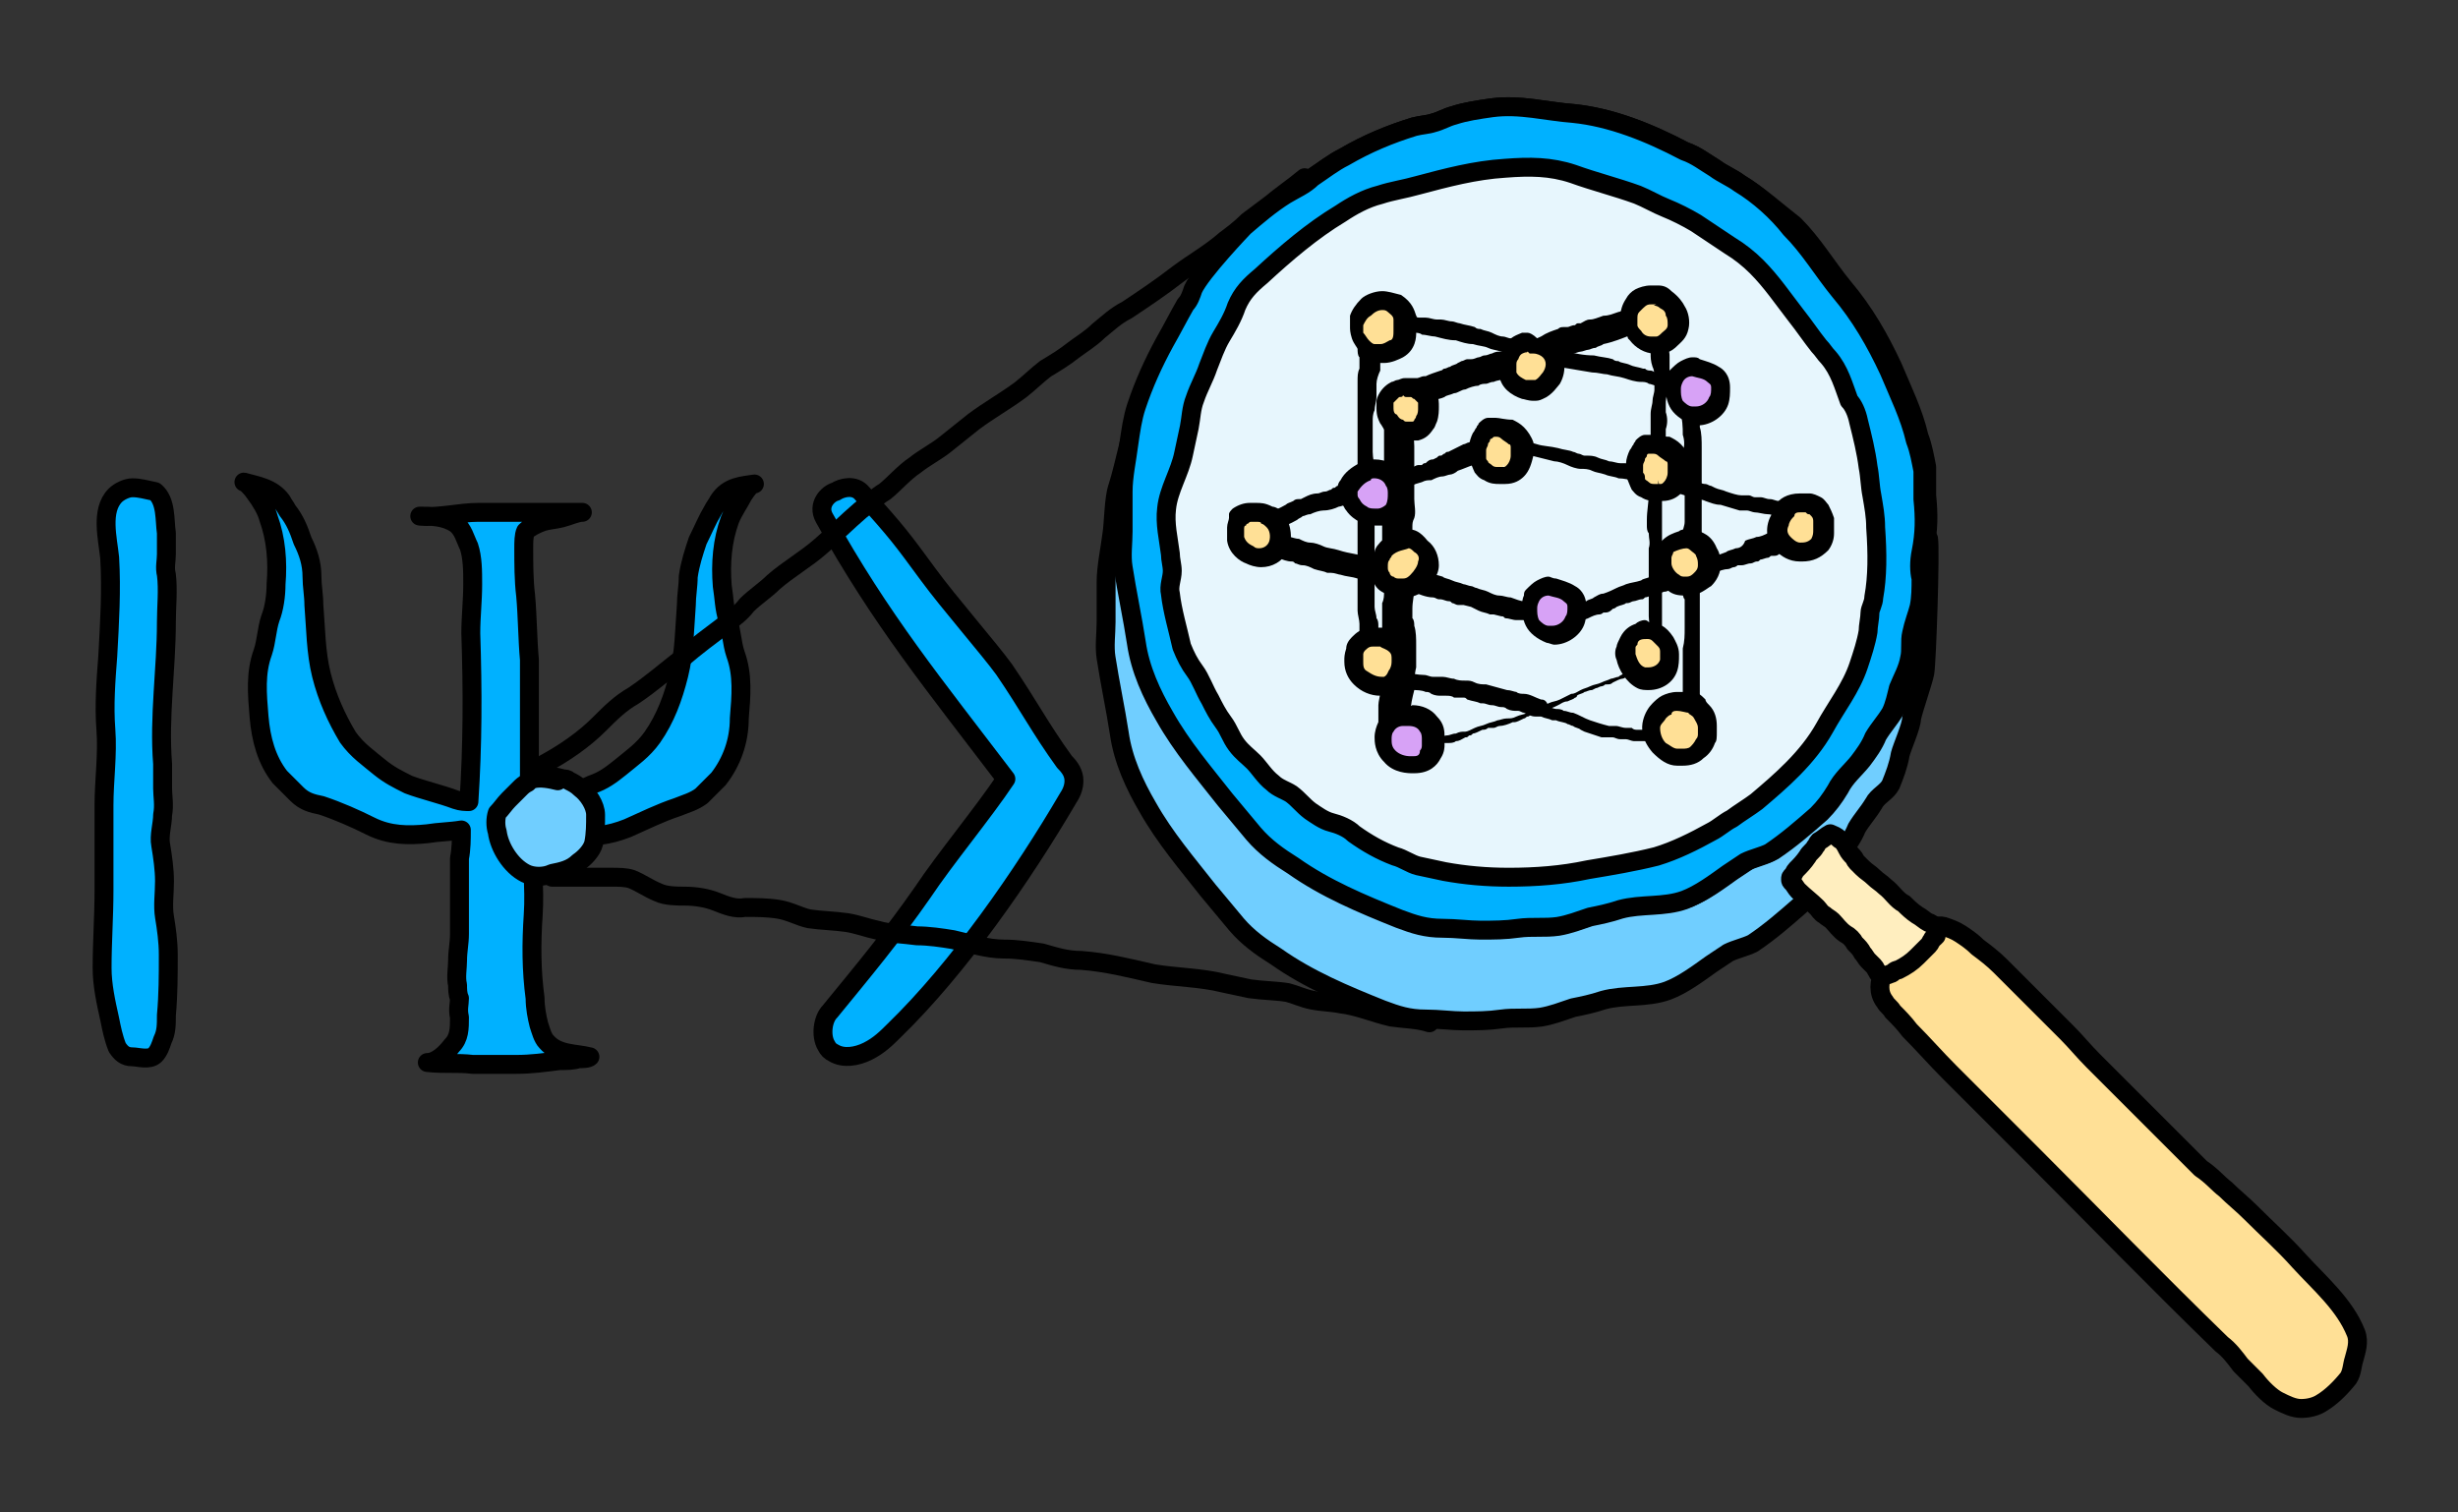 <?xml version="1.0" encoding="utf-8"?>
<!-- Generator: Adobe Illustrator 27.3.1, SVG Export Plug-In . SVG Version: 6.00 Build 0)  -->
<svg version="1.1" id="Layer_1" xmlns="http://www.w3.org/2000/svg" xmlns:xlink="http://www.w3.org/1999/xlink" x="0px" y="0px"
	 viewBox="0 0 130 80" style="enable-background:new 0 0 130 80;" xml:space="preserve">
<rect x="0" y="0" width="130" height="80" fill="#333333" stroke="none"/>
<style type="text/css">
	.st0{fill:#70CEFF;stroke:#000000;stroke-linecap:round;stroke-linejoin:round;stroke-miterlimit:10;}
	.st1{fill:#FFFFFF;stroke:#000000;stroke-linecap:round;stroke-linejoin:round;stroke-miterlimit:10;}
	.st2{fill:#E7F6FD;}
	.st3{fill:#00B1FF;stroke:#000000;stroke-linecap:round;stroke-linejoin:round;stroke-miterlimit:10;}
	.st4{fill:#FFE096;stroke:#000000;stroke-linecap:round;stroke-linejoin:round;stroke-miterlimit:10;}
	.st5{fill:#FFEEBF;stroke:#000000;stroke-linecap:round;stroke-linejoin:round;stroke-miterlimit:10;}
	.st6{fill:none;stroke:#000000;stroke-linecap:round;stroke-linejoin:round;stroke-miterlimit:10;}
	.st7{fill:#FFE096;}
	.st8{fill:#D7A2F6;}
</style>
<g>
	<g>
		<g>
			<path class="st0" d="M64,17.8c-0.7,0.7-1.4,1.3-1.8,2.2c-0.1,0.3-0.2,0.6-0.4,0.8c-0.4,0.7-1-0.4-1.3,0.3c-0.6,1.1-1,3.5-1.4,4.7
				c-0.2,0.6-0.2,1.9-0.3,2.5c-0.1,0.8-0.3,1.7-0.3,2.5c0,0.7,0,1.4,0,2.1c0,0.6-0.1,1.3,0,1.9c0.2,1.3,0.5,2.7,0.7,4
				c0.2,1.4,0.8,2.7,1.5,3.9c0.9,1.6,2.1,3,3.2,4.4c0.5,0.6,1,1.2,1.5,1.8c0.6,0.7,1.3,1.2,2.1,1.7c1.7,1.2,3.6,2,5.6,2.8
				c0.8,0.3,1.4,0.5,2.3,0.5c0.7,0,1.4,0.1,2,0.1c0.7,0,1.3,0,2-0.1c0.7-0.1,1.4,0,2.1-0.1c0.6-0.1,1.1-0.3,1.7-0.5
				c0.5-0.1,1-0.2,1.6-0.4c1.1-0.3,2.3-0.1,3.4-0.5c0.8-0.3,1.6-0.9,2.3-1.4c0.3-0.2,0.6-0.4,0.9-0.6c0.4-0.2,0.9-0.3,1.3-0.5
				c0.9-0.6,1.7-1.3,2.5-2c0.4-0.4,0.7-0.8,1-1.3c0.3-0.6,0.8-1,1.2-1.5c0.3-0.4,0.6-0.8,0.8-1.3c0.3-0.5,0.6-0.8,0.9-1.3
				c0.2-0.4,0.7-0.6,0.9-1c0.2-0.5,0.4-1,0.5-1.6c0.1-0.4,0.6-1.5,0.6-1.9c0.1-0.5,0.6-1.9,0.7-2.4c0.1-0.5,0.3-6.5,0.2-7.1
				c-0.1-0.5-1.3,5.9-1.2,5.4c0.2-1,0.2-1.8,0.1-2.8c0-0.5,0-1,0-1.5c-0.1-0.5-0.2-1.1-0.4-1.6c-0.3-1.3-0.9-2.5-1.4-3.7
				c-0.7-1.5-1.5-2.9-2.6-4.2c-0.9-1.1-1.6-2.3-2.6-3.3c-0.8-0.9-1.8-1.7-2.8-2.4c-0.4-0.3-0.9-0.5-1.3-0.8c-0.5-0.3-1-0.7-1.6-0.9
				c-1.8-0.9-3.8-1.7-5.9-1.9c-1.4-0.1-2.8-0.5-4.3-0.3c-0.7,0.1-1.4,0.2-2,0.4c-0.4,0.1-0.7,0.3-1.1,0.4c-0.3,0.1-0.6,0.1-1,0.2
				c-1.3,0.4-2.5,0.9-3.7,1.6c-0.6,0.3-1.1,0.7-1.7,1.1c-0.4,0.4-0.9,0.6-1.4,0.9c-0.8,0.5-1.5,1.1-2.2,1.7
				C63.9,17.6,63.7,18.8,64,17.8z"/>
			<g>
				<path class="st1" d="M63.3,15.2c-0.1,0.3-0.2,0.6-0.4,0.8c-0.4,0.7-0.7,1.3-1.1,2c-0.6,1.1-1.1,2.2-1.5,3.4
					c-0.2,0.6-0.3,1.3-0.4,2c-0.1,0.8-0.3,1.7-0.3,2.5c0,0.7,0,1.4,0,2.1c0,0.6-0.1,1.3,0,1.9c0.2,1.3,0.5,2.7,0.7,4
					c0.2,1.4,0.8,2.7,1.5,3.9c0.9,1.6,2.1,3,3.2,4.4c0.5,0.6,1,1.2,1.5,1.8c0.6,0.7,1.3,1.2,2.1,1.7c1.7,1.2,3.6,2,5.6,2.8
					c0.8,0.3,1.4,0.5,2.3,0.5c0.7,0,1.4,0.1,2,0.1c0.7,0,1.3,0,2-0.1c0.7-0.1,1.4,0,2.1-0.1c0.6-0.1,1.1-0.3,1.7-0.5
					c0.5-0.1,1-0.2,1.6-0.4c1.1-0.3,2.3-0.1,3.4-0.5c0.8-0.3,1.6-0.9,2.3-1.4c0.3-0.2,0.6-0.4,0.9-0.6c0.4-0.2,0.9-0.3,1.3-0.5
					c0.9-0.6,1.7-1.3,2.5-2c0.4-0.4,0.7-0.8,1-1.3c0.3-0.6,0.8-1,1.2-1.5c0.3-0.4,0.6-0.8,0.8-1.3c0.3-0.5,0.6-0.8,0.9-1.3
					c0.2-0.4,0.3-0.9,0.4-1.3c0.2-0.5,0.5-1,0.6-1.6c0.1-0.4,0-0.9,0.1-1.3c0.1-0.5,0.3-1,0.4-1.4c0.1-0.5,0.1-1,0.1-1.5
					c-0.1-0.5-0.1-1,0-1.5c0.2-1,0.2-1.8,0.1-2.8c0-0.5,0-1,0-1.5c-0.1-0.5-0.2-1.1-0.4-1.6c-0.3-1.3-0.9-2.5-1.4-3.7
					c-0.7-1.5-1.5-2.9-2.6-4.2c-0.9-1.1-1.6-2.3-2.6-3.3C94,11.2,93,10.3,92,9.7c-0.4-0.3-0.9-0.5-1.3-0.8c-0.5-0.3-1-0.7-1.6-0.9
					C87.2,7,85.2,6.2,83.2,6c-1.4-0.1-2.8-0.5-4.3-0.3c-0.7,0.1-1.4,0.2-2,0.4c-0.4,0.1-0.7,0.3-1.1,0.4c-0.3,0.1-0.6,0.1-1,0.2
					c-1.3,0.4-2.5,0.9-3.7,1.6c-0.6,0.3-1.1,0.7-1.7,1.1c-0.4,0.4-0.9,0.6-1.4,0.9c-0.8,0.5-1.5,1.1-2.2,1.7
					C65.9,11.9,63.7,14.3,63.3,15.2z"/>
				<path class="st2" d="M98.9,21c-0.3-0.9-0.6-1.8-1.2-2.5c-0.2-0.2-0.4-0.4-0.5-0.7c-0.4-0.6-0.8-1.2-1.3-1.8
					c-0.7-0.9-1.4-1.9-2.3-2.7c-0.4-0.4-1-0.8-1.5-1.2c-0.7-0.4-1.3-0.9-2-1.3c-0.5-0.3-1.2-0.6-1.7-0.9c-0.5-0.2-1-0.6-1.6-0.8
					c-1.2-0.4-2.4-0.7-3.6-1.1c-1.3-0.4-2.5-0.5-3.8-0.4c-1.7,0.1-3.3,0.5-4.9,0.9c-0.7,0.2-1.4,0.3-2.1,0.5c-0.8,0.2-1.5,0.6-2.2,1
					c-1.6,1-3.1,2.2-4.5,3.5c-0.6,0.5-1,1-1.3,1.7c-0.3,0.6-0.6,1.1-0.9,1.7c-0.3,0.6-0.5,1.1-0.7,1.7c-0.2,0.6-0.6,1.2-0.8,1.8
					c-0.1,0.5-0.2,1.1-0.3,1.6c-0.1,0.5-0.2,1-0.3,1.5c-0.2,1.1-0.9,2-1,3.1c-0.1,0.8,0.1,1.7,0.3,2.5c0,0.3,0.1,0.7,0.1,1
					c0,0.4-0.1,0.9-0.1,1.3c0.2,1,0.4,2,0.7,3c0.1,0.5,0.4,0.9,0.7,1.4c0.3,0.5,0.6,1.1,0.8,1.6c0.2,0.4,0.5,0.8,0.7,1.3
					c0.3,0.4,0.5,0.9,0.8,1.3c0.3,0.4,0.6,0.6,0.9,0.9c0.3,0.4,0.7,0.8,1,1.2c0.3,0.3,0.7,0.4,1,0.6c0.4,0.3,0.7,0.7,1,1
					c0.4,0.3,0.8,0.5,1.2,0.7c0.4,0.1,0.9,0.4,1.3,0.7c0.7,0.6,1.4,0.9,2.3,1.3c0.4,0.2,0.8,0.5,1.2,0.6c0.5,0.1,1,0.3,1.5,0.4
					c1.2,0.3,2.4,0.3,3.6,0.4c1.5,0.1,3-0.1,4.5-0.4c1.3-0.3,2.6-0.4,3.8-0.8c1.1-0.3,2.2-0.8,3.1-1.4c0.4-0.2,0.8-0.5,1.2-0.8
					c0.5-0.3,1-0.6,1.4-1c1.5-1.2,2.9-2.5,3.9-4.2c0.7-1.2,1.5-2.2,1.9-3.5c0.2-0.6,0.4-1.2,0.5-1.9c0-0.3,0.1-0.7,0.1-1
					c0-0.3,0.2-0.6,0.2-0.9c0.2-1.2,0.2-2.5,0.1-3.8c-0.1-0.6-0.1-1.2-0.3-1.9c-0.1-0.5-0.1-1-0.2-1.5c-0.1-0.9-0.4-1.7-0.6-2.6
					C99.2,21,98.3,20.3,98.9,21z"/>
			</g>
			<path class="st3" d="M101.6,29.2c0.2-1,0.2-1.8,0.1-2.8c0-0.5,0-1,0-1.5c-0.1-0.5-0.2-1.1-0.4-1.6c-0.3-1.3-0.9-2.5-1.4-3.7
				c-0.7-1.5-1.5-2.9-2.6-4.2c-0.9-1.1-1.6-2.3-2.6-3.3C94,11.2,93,10.3,92,9.7c-0.4-0.3-0.9-0.5-1.3-0.8c-0.5-0.3-1-0.7-1.6-0.9
				C87.2,7,85.2,6.2,83.2,6c-1.4-0.1-2.8-0.5-4.3-0.3c-0.7,0.1-1.4,0.2-2,0.4c-0.4,0.1-0.7,0.3-1.1,0.4c-0.3,0.1-0.6,0.1-1,0.2
				c-1.3,0.4-2.5,0.9-3.7,1.6c-0.6,0.3-1.1,0.7-1.7,1.1c-0.4,0.4-0.9,0.6-1.4,0.9c-0.8,0.5-1.5,1.1-2.2,1.7c0,0-2.3,2.4-2.7,3.3
				c-0.1,0.3-0.2,0.6-0.4,0.8c-0.4,0.7-0.7,1.3-1.1,2c-0.6,1.1-1.1,2.2-1.5,3.4c-0.2,0.6-0.3,1.3-0.4,2c-0.1,0.8-0.3,1.7-0.3,2.5
				c0,0.7,0,1.4,0,2.1c0,0.6-0.1,1.3,0,1.9c0.2,1.3,0.5,2.7,0.7,4c0.2,1.4,0.8,2.7,1.5,3.9c0.9,1.6,2.1,3,3.2,4.4
				c0.5,0.6,1,1.2,1.5,1.8c0.6,0.7,1.3,1.2,2.1,1.7c1.7,1.2,3.6,2,5.6,2.8c0.8,0.3,1.4,0.5,2.3,0.5c0.7,0,1.4,0.1,2,0.1
				c0.7,0,1.3,0,2-0.1c0.7-0.1,1.4,0,2.1-0.1c0.6-0.1,1.1-0.3,1.7-0.5c0.5-0.1,1-0.2,1.6-0.4c1.1-0.3,2.3-0.1,3.4-0.5
				c0.8-0.3,1.6-0.9,2.3-1.4c0.3-0.2,0.6-0.4,0.9-0.6c0.4-0.2,0.9-0.3,1.3-0.5c0.9-0.6,1.7-1.3,2.5-2c0.4-0.4,0.7-0.8,1-1.3
				c0.3-0.6,0.8-1,1.2-1.5c0.3-0.4,0.6-0.8,0.8-1.3c0.3-0.5,0.6-0.8,0.9-1.3c0.2-0.4,0.3-0.9,0.4-1.3c0.2-0.5,0.5-1,0.6-1.6
				c0.1-0.4,0-0.9,0.1-1.3c0.1-0.5,0.3-1,0.4-1.4c0.1-0.5,0.1-1,0.1-1.5C101.5,30.2,101.5,29.7,101.6,29.2z M99.1,31.6
				c0,0.3-0.2,0.6-0.2,0.8c0,0.3-0.1,0.7-0.1,1c-0.1,0.6-0.3,1.2-0.5,1.8c-0.4,1.2-1.2,2.2-1.8,3.3c-0.9,1.6-2.3,2.8-3.6,3.9
				c-0.4,0.3-0.9,0.6-1.3,0.9c-0.4,0.2-0.7,0.5-1.1,0.7c-0.9,0.5-1.9,1-2.9,1.3c-1.2,0.3-2.4,0.5-3.6,0.7c-1.4,0.3-2.8,0.4-4.2,0.4
				c-1.2,0-2.3-0.1-3.4-0.3c-0.5-0.1-0.9-0.2-1.4-0.3c-0.4-0.1-0.8-0.4-1.2-0.5c-0.8-0.3-1.5-0.7-2.2-1.2c-0.3-0.3-0.8-0.5-1.2-0.6
				c-0.4-0.1-0.8-0.4-1.1-0.6c-0.4-0.3-0.6-0.6-1-0.9c-0.3-0.2-0.7-0.3-1-0.6c-0.4-0.3-0.7-0.8-1-1.1c-0.3-0.3-0.6-0.5-0.9-0.9
				c-0.3-0.4-0.4-0.8-0.7-1.2c-0.3-0.4-0.5-0.8-0.7-1.2c-0.3-0.5-0.5-1.1-0.8-1.5c-0.3-0.4-0.5-0.8-0.7-1.3
				c-0.2-0.9-0.5-1.9-0.6-2.8c-0.1-0.4,0.1-0.8,0.1-1.2c0-0.3-0.1-0.6-0.1-0.9c-0.1-0.8-0.3-1.6-0.2-2.4c0.1-1,0.7-1.9,0.9-2.9
				c0.1-0.5,0.2-0.9,0.3-1.4c0.1-0.5,0.1-1,0.3-1.5c0.2-0.6,0.5-1.1,0.7-1.7c0.2-0.5,0.4-1.1,0.7-1.6c0.3-0.5,0.6-1,0.8-1.6
				c0.3-0.7,0.7-1.1,1.3-1.6c1.3-1.2,2.7-2.4,4.2-3.3c0.6-0.4,1.3-0.8,2.1-1c0.6-0.2,1.3-0.3,2-0.5C76.5,9.4,78,9,79.6,8.9
				c1.3-0.1,2.4-0.1,3.6,0.3c1.1,0.4,2.3,0.7,3.4,1.1c0.5,0.2,1,0.5,1.5,0.7c0.5,0.2,1.1,0.5,1.6,0.8c0.6,0.4,1.2,0.8,1.8,1.2
				c0.5,0.3,1,0.7,1.4,1.1c0.8,0.8,1.4,1.7,2.1,2.6c0.4,0.5,0.8,1.1,1.2,1.6c0.2,0.2,0.3,0.4,0.5,0.6c0.6,0.7,0.8,1.5,1.1,2.3
				c0,0,0,0,0,0c0.2,0.2,0.4,0.6,0.5,1.1c0.2,0.8,0.4,1.6,0.5,2.4c0.1,0.5,0.1,1,0.2,1.5c0.1,0.6,0.2,1.1,0.2,1.7
				C99.3,29.3,99.3,30.5,99.1,31.6z"/>
		</g>
		<path class="st4" d="M99.6,51.5c-0.2,0.4-0.3,1,0.1,1.5c0.1,0.2,0.3,0.3,0.4,0.5c0.3,0.3,0.6,0.6,0.9,1c0.7,0.7,1.4,1.5,2.1,2.2
			c1.5,1.5,2.9,2.9,4.4,4.4c3.3,3.3,6.6,6.7,10,10c0.4,0.3,0.7,0.7,1,1.1c0.2,0.2,0.5,0.5,0.8,0.8c0.3,0.4,0.8,0.9,1.2,1.1
			c0.4,0.2,0.8,0.4,1.2,0.4c0.4,0,0.8-0.1,1.1-0.3c0.5-0.3,1-0.8,1.4-1.3c0.2-0.3,0.2-0.7,0.3-1c0.1-0.4,0.3-0.9,0.1-1.4
			c-0.6-1.5-1.9-2.6-3-3.8c-0.8-0.9-1.7-1.7-2.6-2.6c-0.4-0.4-0.9-0.8-1.3-1.2c-0.4-0.3-0.7-0.7-1.3-1.1c-1.4-1.4-2.7-2.7-4.1-4.1
			c-0.5-0.5-1.1-1.1-1.6-1.6c-0.5-0.5-0.9-1-1.4-1.5c-1.2-1.2-2.3-2.3-3.5-3.5c-0.4-0.4-0.8-0.7-1.2-1c-0.3-0.3-0.6-0.5-0.9-0.7
			c-0.3-0.2-0.6-0.3-0.9-0.4c-0.4-0.1-0.6,0.1-0.9,0.2c-0.3,0.4-0.5,0.8-0.9,1.1c-0.2,0.1-0.3,0.3-0.4,0.5c-0.1,0.1-0.3,0.2-0.4,0.3
			C100.1,51.1,99.6,51.4,99.6,51.5z"/>
		<path class="st5" d="M96.8,44.1c-0.2,0.1-0.4,0.3-0.6,0.4c-0.1,0.1-0.1,0.2-0.2,0.3c-0.1,0.2-0.3,0.3-0.4,0.5
			c-0.2,0.3-0.4,0.5-0.6,0.7c-0.1,0.1-0.1,0.2-0.2,0.3c-0.1,0.1-0.1,0.1-0.1,0.2c0,0.1,0,0.1,0.1,0.2c0.1,0.1,0.2,0.3,0.3,0.4
			c0.3,0.3,0.7,0.6,1,0.9c0.1,0.1,0.2,0.3,0.4,0.4c0.1,0.1,0.3,0.2,0.4,0.3c0.2,0.2,0.4,0.5,0.7,0.7c0.2,0.1,0.4,0.3,0.5,0.5
			c0.2,0.2,0.3,0.3,0.4,0.5c0.1,0.1,0.2,0.3,0.3,0.4c0.1,0.1,0.2,0.2,0.3,0.3c0.1,0.1,0.1,0.2,0.2,0.3c0,0.1,0.1,0.1,0.2,0.2
			c0.1,0,0.3,0,0.5-0.1c0.1,0,0.2-0.2,0.4-0.2c0.4-0.2,0.7-0.4,1-0.7c0.1-0.1,0.2-0.2,0.3-0.3c0.1-0.1,0.2-0.2,0.3-0.3
			c0.1-0.1,0.1-0.2,0.2-0.3c0,0,0-0.1,0.1-0.1c0,0,0.1-0.1,0.1-0.1c0-0.1,0-0.2,0-0.2c0-0.1,0-0.2-0.1-0.3c-0.1-0.1-0.2-0.2-0.3-0.2
			c-0.2-0.1-0.4-0.3-0.6-0.4c-0.3-0.2-0.5-0.4-0.7-0.6c-0.4-0.2-0.6-0.6-1-0.9c-0.2-0.2-0.4-0.3-0.6-0.5c-0.2-0.2-0.4-0.3-0.6-0.5
			c-0.1-0.1-0.2-0.2-0.3-0.3c-0.1-0.1-0.1-0.2-0.2-0.3c-0.1-0.1-0.2-0.2-0.3-0.4c-0.1-0.2-0.2-0.4-0.4-0.5
			C97.1,44.2,97,44.2,96.8,44.1C96.8,44.2,96.7,44.2,96.8,44.1z"/>
	</g>
	<g>
		<g>
			<g>
				<g>
					<path class="st3" d="M38,26.5c-0.1,0.2-0.2,0.3-0.3,0.5c-0.3,0.5-0.5,1-0.8,1.6c-0.2,0.6-0.4,1.2-0.5,1.9c0,0.5-0.1,1-0.1,1.5
						c-0.1,1.3-0.1,2.5-0.4,3.7c-0.3,1.2-0.7,2.3-1.4,3.3c-0.5,0.7-1.1,1.1-1.7,1.6c-0.5,0.4-0.9,0.7-1.5,0.9
						c-0.8,0.4-1.7,0.6-2.5,0.8c-0.3,0.1-0.6,0.1-0.8,0.1c0-1,0-2,0-3c0-1.5,0-3,0-4.5c-0.1-1.1-0.1-2.3-0.2-3.4
						c-0.1-0.8-0.1-1.7-0.1-2.5c0-0.3,0-0.7,0.1-0.9c0.2-0.2,0.6-0.4,0.9-0.5c0.3-0.1,0.6-0.1,1-0.2c0.4-0.1,0.8-0.3,1.1-0.3
						c-1.8,0-3.7,0-5.5,0c-1,0-2.1,0.3-3.1,0.2c0.6,0,1.3,0,1.9,0.4c0.4,0.3,0.5,0.8,0.7,1.2c0.2,0.6,0.2,1.3,0.2,2
						c0,0.9-0.1,1.7-0.1,2.6c0.1,3,0.1,5.9-0.1,8.9c-0.2,0-0.4,0-0.7-0.1c-0.8-0.3-1.7-0.5-2.5-0.8c-0.6-0.3-1-0.5-1.5-0.9
						c-0.6-0.5-1.2-0.9-1.7-1.6c-0.6-1-1.1-2.1-1.4-3.3c-0.3-1.2-0.3-2.5-0.4-3.7c0-0.5-0.1-1-0.1-1.5c0-0.7-0.2-1.3-0.5-1.9
						c-0.2-0.6-0.4-1.1-0.8-1.6c-0.1-0.2-0.2-0.3-0.3-0.5c-0.5-0.7-1.3-0.8-2-1c0.1,0,0.4,0.3,0.6,0.6c0.3,0.4,0.6,0.9,0.7,1.3
						c0.4,1.1,0.5,2.3,0.4,3.5c0,0.6-0.1,1.3-0.3,1.8c-0.2,0.6-0.2,1.2-0.4,1.8c-0.4,1.1-0.3,2.2-0.2,3.4c0.1,1.2,0.4,2.3,1.1,3.2
						c0.3,0.3,0.6,0.6,0.9,0.9c0.4,0.4,0.8,0.5,1.3,0.6c0.9,0.3,1.8,0.7,2.6,1.1c1,0.5,2,0.5,3,0.4c0.6-0.1,1.2-0.1,1.8-0.2
						c0,0.5,0,1-0.1,1.5c0,0.6,0,1.1,0,1.7c0,0.4,0,0.8,0,1.2c0,0.4,0,0.7,0,1.1c0,0.5-0.1,0.9-0.1,1.4c0,0.4-0.1,0.9,0,1.3
						c0,0.2,0,0.5,0.1,0.7c0,0.3-0.1,0.6,0,1c0,0.6,0,1.1-0.4,1.5c-0.3,0.4-0.8,0.9-1.3,0.9c0.8,0.1,1.6,0,2.4,0.1
						c0.4,0,0.8,0,1.2,0c0.4,0,0.7,0,1.1,0c0.8,0,1.5-0.1,2.3-0.2c0.4,0,0.7,0,1-0.1c0.2,0,0.5,0,0.6-0.1c-0.8-0.2-1.7-0.1-2.3-0.8
						c-0.2-0.2-0.3-0.6-0.4-0.9c-0.1-0.4-0.2-0.9-0.2-1.4c-0.2-1.5-0.2-2.9-0.1-4.4c0.1-1.5-0.1-2.9-0.1-4.4
						c0.7,0.1,1.4,0.2,2.1,0.2c1.1,0.1,2,0,3-0.4c0.9-0.4,1.7-0.8,2.6-1.1c0.5-0.2,0.9-0.3,1.3-0.6c0.3-0.3,0.6-0.6,0.9-0.9
						c0.7-0.9,1.1-2,1.1-3.2c0.1-1.2,0.2-2.3-0.2-3.4c-0.2-0.6-0.2-1.2-0.4-1.8c-0.2-0.6-0.2-1.2-0.3-1.8c-0.1-1.2,0-2.4,0.4-3.5
						c0.2-0.5,0.5-0.9,0.7-1.3c0.2-0.3,0.4-0.6,0.6-0.6C39.3,25.7,38.5,25.7,38,26.5z"/>
				</g>
			</g>
			<path class="st3" d="M44.2,26c-0.4,0.1-1,0.7-0.6,1.4c3,5.4,5.8,8.8,9.6,13.8C52,43,50,45.4,48.8,47.2c-1.6,2.3-3.1,4.1-4.9,6.3
				c-0.4,0.4-0.5,1.3-0.2,1.8c0.1,0.2,0.2,0.3,0.4,0.4c0.5,0.3,1.2,0.2,1.8-0.1s1-0.7,1.4-1.1c3.4-3.3,6.8-8.2,9.2-12.3
				c0.2-0.3,0.3-0.6,0.3-0.9c0-0.4-0.2-0.7-0.5-1c-1.3-1.8-1.9-3-3.2-4.9c-0.8-1.1-2.9-3.5-4-5c-1.4-1.9-1.6-2.2-3.5-4.3
				C45.2,25.6,44.5,25.8,44.2,26z"/>
			<path class="st3" d="M7,25.8c-0.3,0-0.7,0.2-0.9,0.4c-0.8,0.8-0.4,2.3-0.3,3.3c0.1,1.7,0,3.4-0.1,5.2c-0.1,1.3-0.2,2.6-0.1,3.9
				c0.1,1.3-0.1,2.7-0.1,4c0,1.5,0,3,0,4.5c0,1.4-0.1,2.7-0.1,4.1c0,0.9,0.2,1.8,0.4,2.7c0.1,0.5,0.2,1,0.4,1.5
				c0.2,0.3,0.4,0.5,0.8,0.5c0.3,0,0.9,0.2,1.2-0.1c0.2-0.2,0.3-0.5,0.4-0.8c0.2-0.4,0.2-0.8,0.2-1.3c0.1-1.1,0.1-2.1,0.1-3.2
				c0-0.7-0.1-1.4-0.2-2c-0.1-0.6,0-1.2,0-1.9c0-0.6-0.1-1.3-0.2-1.9c-0.1-0.5,0.1-1.1,0.1-1.6c0.1-0.5,0-1,0-1.4c0-0.4,0-0.9,0-1.3
				c-0.2-2.5,0.2-5,0.2-7.5c0-0.8,0.1-1.7,0-2.5c-0.1-0.4,0-0.7,0-1.1c0-0.4,0-0.7,0-1.1c-0.1-0.7,0-1.7-0.6-2.2
				C7.7,25.9,7.4,25.8,7,25.8z"/>
		</g>
	</g>
	<g>
		<path class="st6" d="M28.8,40.4c1.1-0.6,2.1-1.3,2.9-2.1c0.6-0.6,1.1-1.1,1.8-1.5c0.9-0.6,1.7-1.3,2.6-2c0.7-0.6,1.5-1.2,2.3-1.8
			c0.4-0.3,0.8-0.6,1.1-1c0.4-0.4,1-0.8,1.4-1.2c0.8-0.7,1.7-1.2,2.5-1.9c0.7-0.6,1.4-1.3,2.1-1.9c0.4-0.3,0.8-0.7,1.3-1
			c0.5-0.4,1-1,1.6-1.4c0.5-0.4,1.1-0.7,1.6-1.1c0.5-0.4,1-0.8,1.5-1.2c0.8-0.6,1.7-1.1,2.5-1.7c0.5-0.4,0.9-0.8,1.3-1.1
			c0.5-0.3,1-0.6,1.5-1c0.4-0.3,0.9-0.6,1.3-1c0.5-0.4,0.9-0.8,1.5-1.1c0.9-0.6,1.8-1.2,2.7-1.9c0.8-0.6,1.7-1.1,2.5-1.8
			c0.4-0.3,0.8-0.6,1.2-1c0.4-0.3,0.8-0.6,1.2-0.9c0.6-0.5,1.2-0.9,1.8-1.4"/>
		<path class="st6" d="M29.2,46.4c1.1,0,2.1,0,3.2,0c0.3,0,0.7,0,1,0.1c0.5,0.2,0.9,0.5,1.4,0.7c0.4,0.2,1,0.2,1.4,0.2
			c0.6,0,1.2,0.1,1.7,0.3c0.5,0.2,1,0.4,1.5,0.3c0.6,0,1.2,0,1.8,0.1c0.6,0.1,1.1,0.4,1.6,0.5c0.7,0.1,1.3,0.1,2,0.2
			c0.6,0.1,1.1,0.3,1.6,0.4c0.7,0.2,1.4,0.2,2.1,0.3c0.6,0,1.3,0.1,1.9,0.2c0.9,0.2,1.8,0.5,2.7,0.5c0.7,0,1.3,0.1,2,0.2
			c0.7,0.2,1.3,0.4,2.1,0.4c1.3,0.1,2.5,0.4,3.8,0.7c1.2,0.2,2.5,0.2,3.7,0.5c0.5,0.1,0.9,0.2,1.4,0.3c0.7,0.1,1.4,0.1,2,0.2
			c0.4,0.1,0.8,0.3,1.3,0.4c0.5,0.1,1,0.1,1.5,0.2c0.9,0.1,1.8,0.5,2.7,0.7c0.7,0.1,1.4,0.1,2,0.3"/>
		<path class="st0" d="M29.5,41.3c-0.4-0.1-0.9-0.2-1.3-0.1c-0.1,0-0.2,0.1-0.3,0.2c-0.2,0.1-0.3,0.2-0.4,0.3
			c-0.2,0.2-0.4,0.4-0.6,0.6c-0.2,0.2-0.4,0.5-0.6,0.7c-0.1,0.3-0.1,0.7,0,1c0.1,0.8,0.7,1.8,1.5,2.2c0.4,0.2,1,0.2,1.4,0
			c0.5-0.1,1-0.2,1.4-0.6c0.3-0.2,0.7-0.6,0.8-1c0.1-0.5,0.1-1,0.1-1.5c0-0.5-0.4-1.1-0.8-1.4c-0.2-0.2-0.4-0.3-0.6-0.4
			c-0.1-0.1-0.2-0.1-0.3-0.1C29.4,41.1,29.1,41,29.5,41.3z"/>
	</g>
	<g>
		<g>
			<path d="M87.5,16.8L87.5,16.8 M87.5,16.8c0,0.2-0.1,0.3-0.1,0.5c0,0.2-0.1,0.5-0.1,0.8c0,0.2,0,0.4,0,0.6c0,0.2,0,0.4,0.1,0.7
				c0.1,0.2,0.1,0.4,0.1,0.6c0,0.1,0,0.2,0,0.3c0,0.1,0,0.2,0,0.3c0,0.2-0.1,0.4-0.1,0.6c0,0.2-0.1,0.4-0.1,0.7c0,0.2,0,0.4,0,0.6
				c0,0.2,0,0.4,0,0.6c0,0.2,0,0.4,0,0.6c0,0.2,0,0.5,0,0.7c0,0.3,0,0.5,0,0.8c0,0.3-0.1,0.6-0.1,0.9c0,0.5-0.1,0.9-0.1,1.4
				c0,0.1,0,0.2,0,0.3c0,0.1,0,0.3,0.1,0.4c0,0.3,0.1,0.5,0,0.8c0,0.1,0,0.2,0,0.4c0,0.1,0,0.2,0,0.3c0,0.3,0,0.6,0,0.9
				c0,0.3,0,0.6,0,0.9c0,0.2,0,0.4,0,0.5c0,0.2,0,0.4,0,0.6c0,0.3,0.1,0.6,0.1,0.9c0,0.3,0.1,0.5,0.1,0.8c0,0.1,0.1,0.3,0.1,0.4
				c0,0.1-0.2,0.3-0.3,0.4c-0.2,0.1-0.4,0.2-0.6,0.2c-0.1,0-0.2,0.1-0.3,0.1c-0.1,0-0.2,0.1-0.4,0.2c-0.1,0.1-0.2,0.1-0.3,0.2
				c-0.1,0-0.3,0.1-0.4,0.1c-0.2,0.1-0.3,0.1-0.5,0.2c-0.2,0.1-0.4,0.1-0.6,0.2c-0.2,0.1-0.3,0.1-0.5,0.2c-0.2,0.1-0.3,0.2-0.5,0.2
				c-0.2,0.1-0.4,0.2-0.6,0.3c-0.2,0.1-0.4,0.1-0.6,0.2c-0.2,0.1-0.4,0.2-0.6,0.3c-0.2,0.1-0.4,0.2-0.5,0.2
				c-0.2,0.1-0.4,0.1-0.6,0.2c-0.2,0.1-0.3,0.1-0.5,0.1c-0.2,0-0.4,0.1-0.5,0.1c-0.2,0.1-0.4,0.1-0.6,0.2c-0.2,0.1-0.4,0.1-0.6,0.2
				c-0.2,0.1-0.4,0.2-0.5,0.2c-0.2,0-0.3,0-0.5,0.1c-0.2,0-0.3,0.1-0.5,0.1c-0.1,0-0.3,0.1-0.4,0.1c-0.2,0-0.3,0.1-0.5,0.2
				c-0.2,0.1-0.4,0.2-0.6,0.2c-0.1,0-0.3,0-0.4,0.1c-0.1,0,0-0.2,0-0.3c0-0.2,0-0.4,0-0.6c0-0.2,0-0.3,0-0.5c0-0.1,0-0.3,0-0.4
				c0-0.4,0.1-0.8,0.2-1.2c0-0.4,0-0.8,0.1-1.2c0-0.4,0-0.8,0-1.2c0-0.3,0-0.7-0.1-1c0-0.1,0-0.3-0.1-0.4c0-0.2,0-0.3,0-0.5
				c0-0.4,0.1-0.7,0.1-1.1c0-0.3-0.1-0.6-0.1-1c0-0.3,0-0.6,0-0.9c0-0.1,0-0.3,0-0.4c0-0.2,0-0.3,0-0.5c0-0.1,0-0.3,0-0.4
				c0-0.2,0-0.3,0.1-0.5c0.1-0.3,0-0.7,0-1c0-0.2,0-0.3,0-0.5c0-0.2,0-0.4,0-0.5c0-0.1,0-0.3,0-0.4c0-0.2,0-0.3,0-0.5
				c0-0.3,0-0.6,0-0.9c0-0.4-0.1-0.8,0-1.2c0-0.1,0-0.3,0-0.4c0-0.1,0-0.1,0.1-0.2c0,0,0-0.1,0-0.1c0.2-0.1,0.3-0.2,0.5-0.3
				c0,0,0.1,0,0.1,0c0.1,0,0.2-0.1,0.3-0.2c0.2-0.1,0.4-0.1,0.6-0.2c0.1-0.1,0.3-0.1,0.5-0.2c0.2,0,0.4-0.2,0.6-0.2
				c0.2-0.1,0.5-0.2,0.7-0.2c0.1-0.1,0.3-0.1,0.4-0.1c0.1,0,0.2-0.1,0.4-0.1c0.2-0.1,0.5-0.1,0.7-0.2c0.2-0.1,0.4-0.1,0.6-0.1
				c0.2-0.1,0.4-0.1,0.5-0.2c0.3-0.1,0.5-0.2,0.8-0.3c0.6-0.2,1.1-0.5,1.6-0.7c0.1,0,0.3-0.1,0.4-0.1c0.1,0,0.3-0.1,0.4-0.1
				c0.1,0,0.2-0.1,0.4-0.1c0.1-0.1,0.3-0.1,0.4-0.2c0.5-0.1,1-0.3,1.5-0.5c0.2-0.1,0.4-0.1,0.6-0.2c0.1,0,0.3-0.1,0.4-0.1
				c0.1-0.1,0.2-0.1,0.3-0.2C87.3,16.9,87.4,16.8,87.5,16.8 M74.4,21.6C74.4,21.6,74.4,21.6,74.4,21.6c0,0-0.1,0-0.1,0.1
				C74.3,21.6,74.3,21.6,74.4,21.6 M87.5,15.8C87.5,15.8,87.5,15.8,87.5,15.8c-0.2,0-0.3,0-0.4,0.1c-0.2,0.1-0.4,0.2-0.5,0.3
				c0,0-0.1,0.1-0.2,0.1c0,0-0.1,0-0.1,0l-0.1,0c-0.1,0-0.2,0.1-0.3,0.1c-0.1,0-0.2,0.1-0.3,0.1c-0.3,0.1-0.5,0.2-0.8,0.2
				c-0.3,0.1-0.5,0.2-0.7,0.2c-0.2,0-0.3,0.1-0.5,0.2l-0.1,0c-0.1,0-0.1,0-0.2,0.1c-0.2,0-0.3,0.1-0.4,0.1c0,0-0.1,0-0.1,0
				c0,0-0.1,0-0.1,0c-0.1,0-0.2,0-0.3,0.1c-0.3,0.1-0.6,0.2-0.9,0.4c-0.2,0.1-0.5,0.2-0.7,0.3c-0.1,0.1-0.3,0.1-0.4,0.2
				c-0.1,0-0.2,0.1-0.3,0.1c-0.1,0-0.2,0.1-0.3,0.1c-0.1,0-0.2,0.1-0.3,0.1c-0.1,0-0.2,0-0.2,0c-0.1,0-0.2,0-0.4,0.1
				c-0.1,0-0.2,0.1-0.4,0.1c-0.1,0-0.2,0.1-0.3,0.1c-0.1,0-0.2,0.1-0.4,0.1l-0.1,0l-0.1,0c-0.1,0-0.2,0.1-0.3,0.1l-0.2,0.1
				c-0.1,0.1-0.3,0.1-0.4,0.2c-0.1,0-0.2,0.1-0.3,0.1c-0.1,0-0.1,0.1-0.2,0.1c-0.3,0.1-0.6,0.2-0.8,0.3c0,0,0,0,0,0c0,0,0,0-0.1,0
				c-0.1,0-0.3,0.1-0.5,0.2c-0.1,0-0.1,0.1-0.2,0.1l0,0l0,0c-0.4,0.1-0.6,0.3-0.8,0.4c-0.1,0.1-0.2,0.2-0.3,0.2
				c-0.3,0.2-0.4,0.6-0.3,0.9c0,0.1,0,0.1,0,0.2l0,0.1c0,0.3,0,0.6,0,0.9c0,0.1,0,0.3,0,0.4c0,0.2,0,0.5,0,0.7l0,0.2
				c0,0,0,0.1,0,0.2c0,0.1,0,0.2,0,0.4c0,0.1,0,0.2,0,0.2c0,0,0,0.1,0,0.1c0,0.1,0,0.1,0,0.2c0,0.1,0,0.2,0,0.4c0,0.1,0,0.1,0,0.2
				c0,0.1,0,0.1,0,0.2c0,0.2,0,0.4,0,0.5c0,0.1,0,0.3,0,0.4c0,0.2-0.1,0.4-0.1,0.6c0,0.1,0,0.2,0,0.3l0,0.1c0,0.2,0,0.5,0,0.8
				c0,0,0,0.1,0,0.1c0,0.1,0,0.1,0,0.2c0,0.1,0,0.3,0,0.4c0,0.1,0,0.3,0,0.4c0,0.2,0,0.4,0.1,0.6c0,0.1,0,0.2,0,0.3
				c0,0.2,0,0.3,0,0.5c0,0.2,0,0.4-0.1,0.6c0,0.2,0,0.5,0,0.7c0,0.1,0,0.2,0,0.3c0,0.2,0,0.3,0,0.5c0,0.2,0,0.3,0,0.5l0,0.2
				c0,0.3,0.1,0.6,0,0.8c0,0.2,0,0.5,0,0.7c0,0.2,0,0.3,0,0.5c0,0.2,0,0.3-0.1,0.5c0,0.2-0.1,0.5-0.1,0.7c0,0.2,0,0.3,0,0.5
				c0,0.2,0,0.3,0,0.5c0,0,0,0.1,0,0.1c0,0.1,0,0.2,0,0.3c0,0.1,0,0.2,0,0.3c0,0.2,0,0.7,0.4,1c0.2,0.2,0.4,0.2,0.6,0.2
				c0.1,0,0.3,0,0.4-0.1l0,0c0.1,0,0.2,0,0.2-0.1c0.2,0,0.3-0.1,0.5-0.2c0.1,0,0.1-0.1,0.2-0.1l0.2-0.1l0.3-0.1
				c0.1,0,0.2-0.1,0.3-0.1c0,0,0.1,0,0.1,0c0.1,0,0.2-0.1,0.3-0.1c0,0,0.1,0,0.1,0c0,0,0.1,0,0.1,0c0.1,0,0.3,0,0.4-0.1
				c0.2,0,0.3-0.1,0.5-0.2c0.1,0,0.1,0,0.2-0.1c0.1,0,0.1,0,0.2-0.1c0.1,0,0.3-0.1,0.5-0.2c0.1,0,0.2,0,0.3-0.1l0.2,0l0.1,0
				c0.1,0,0.2-0.1,0.3-0.1c0.2,0,0.5-0.1,0.7-0.2c0,0,0.1,0,0.1,0c0.1,0,0.3-0.1,0.5-0.2c0.1,0,0.1-0.1,0.2-0.1
				c0.1,0,0.1-0.1,0.2-0.1c0.2-0.1,0.3-0.1,0.5-0.2c0.1,0,0.1-0.1,0.2-0.1c0,0,0.1,0,0.1,0c0.2,0,0.4-0.1,0.6-0.2
				c0.2-0.1,0.3-0.2,0.5-0.2c0.2-0.1,0.3-0.1,0.4-0.2c0,0,0.1,0,0.1-0.1c0.1-0.1,0.3-0.1,0.4-0.2c0.1,0,0.2-0.1,0.4-0.1l0.2-0.1
				c0.1,0,0.2-0.1,0.3-0.1c0,0,0.1,0,0.2-0.1c0,0,0.1,0,0.1,0c0.1,0,0.2,0,0.3-0.1c0.2-0.1,0.4-0.2,0.5-0.2l0,0c0,0,0.1,0,0.2-0.1
				l0.1,0c0,0,0.1,0,0.1-0.1c0,0,0,0,0.1,0c0,0,0.1,0,0.1,0c0.2-0.1,0.5-0.1,0.7-0.3c0.2-0.1,0.8-0.5,0.8-1.2c0-0.1,0-0.2,0-0.4
				c0,0,0-0.1,0-0.1c0-0.1,0-0.3,0-0.4c0-0.1,0-0.2,0-0.4c0-0.2,0-0.4,0-0.5c0-0.1,0-0.2,0-0.4c0-0.1,0-0.1,0-0.2c0-0.1,0-0.2,0-0.4
				c0-0.1,0-0.3,0-0.4c0-0.1,0-0.3,0-0.4c0-0.1,0-0.2,0-0.4c0-0.4,0.1-0.7,0-1.1l0,0c0-0.1,0-0.1,0-0.2c0-0.1,0-0.1,0-0.2
				c0,0,0-0.1,0-0.1c0-0.3,0-0.7,0-1c0-0.1,0-0.1,0-0.2c0,0,0-0.1,0-0.1c0,0,0-0.1,0-0.2l0-0.1c0-0.2,0-0.4,0-0.6c0-0.3,0-0.5,0-0.8
				c0-0.2,0-0.4,0.1-0.7c0-0.3,0.1-0.6,0.1-1c0-0.2,0-0.5,0-0.7c0-0.1,0-0.2,0-0.2c0-0.1,0-0.2,0-0.3c0.1-0.3,0.1-0.6,0-0.9
				c0-0.2,0-0.3,0-0.4c0-0.2,0-0.4,0.1-0.6c0-0.1,0-0.1,0-0.2c0-0.1,0.1-0.3,0.1-0.5l0-0.1c0-0.1,0-0.2,0-0.4c0-0.1,0-0.2,0-0.4
				l0-0.1c0-0.1,0-0.1,0-0.2c0-0.2,0-0.3-0.1-0.5c0-0.1,0-0.2-0.1-0.4l0-0.2c0-0.1,0-0.2,0-0.3c0-0.1,0-0.3,0-0.4c0-0.1,0-0.2,0-0.3
				c0-0.1,0-0.1,0-0.2c0-0.1,0-0.1,0.1-0.2c0-0.1,0.1-0.2,0.1-0.3C88.5,16.2,88,15.8,87.5,15.8C87.5,15.8,87.5,15.8,87.5,15.8
				L87.5,15.8z M87.5,17.8L87.5,17.8L87.5,17.8L87.5,17.8z"/>
		</g>
		<g>
			<path d="M79.6,23.9c0.1,0,0.1,0,0.2,0c0.4,0.1,0.8,0.1,1.2,0.2c0.4,0.1,0.8,0.2,1.2,0.3c0.2,0,0.5,0.1,0.7,0.2
				c0.2,0.1,0.5,0.2,0.7,0.2c0.2,0,0.4,0,0.6,0.1c0.2,0.1,0.4,0.1,0.7,0.2c0.2,0.1,0.5,0.1,0.7,0.2c0.3,0,0.6,0.1,0.9,0.1
				c0.5,0.1,1,0.2,1.5,0.4c0.5,0.2,1,0.4,1.5,0.5c0.2,0.1,0.5,0.1,0.7,0.2c0.3,0.1,0.5,0.2,0.8,0.2c0.3,0.1,0.7,0.2,1,0.3
				c0.1,0,0.3,0,0.4,0c0.1,0,0.3,0.1,0.4,0.1c0.2,0,0.5,0.1,0.7,0.1c0.2,0,0.4,0.1,0.6,0.2c0.2,0,0.3,0.1,0.5,0.1
				c0.2,0,0.3,0.1,0.5,0.1c0.1,0,0.2,0.1,0.3,0.1c0.1,0,0.1,0,0.2,0c0,0-0.1,0-0.1,0c-0.1,0-0.2,0.1-0.3,0.1
				c-0.3,0.1-0.6,0.2-0.9,0.2c-0.1,0-0.3,0.1-0.4,0.1c-0.1,0-0.2,0.1-0.4,0.1c-0.2,0.1-0.4,0.2-0.6,0.2c-0.2,0.1-0.4,0.1-0.6,0.2
				C92.2,28.9,92,29,91.8,29c-0.2,0.1-0.4,0.1-0.5,0.2c-0.5,0.2-0.9,0.3-1.4,0.5c-0.2,0.1-0.4,0.1-0.6,0.2c-0.2,0.1-0.4,0.2-0.7,0.2
				c-0.2,0.1-0.4,0.2-0.6,0.2c-0.2,0.1-0.5,0.1-0.7,0.2c-0.2,0.1-0.4,0.1-0.5,0.2c-0.3,0.1-0.5,0.1-0.8,0.2
				c-0.2,0.1-0.3,0.1-0.5,0.2c-0.2,0.1-0.4,0.2-0.7,0.3c-0.2,0-0.3,0.1-0.5,0.2c-0.1,0.1-0.3,0.1-0.4,0.2c-0.3,0.1-0.5,0.1-0.8,0.2
				c-0.2,0-0.3,0.1-0.5,0.2c-0.1,0-0.3,0-0.4,0.1c0,0-0.1,0-0.1,0c0,0-0.1,0-0.1-0.1c-0.2-0.1-0.5-0.2-0.7-0.3c-0.2,0-0.5,0-0.7-0.1
				c-0.2,0-0.4-0.1-0.7-0.2c-0.2,0-0.4-0.1-0.6-0.1c-0.2,0-0.4-0.1-0.6-0.2c-0.2-0.1-0.4-0.1-0.6-0.2c-0.1,0-0.2-0.1-0.3-0.1
				c-0.1,0-0.3-0.1-0.4-0.1c-0.2-0.1-0.4-0.1-0.6-0.2c-0.2-0.1-0.4-0.1-0.5-0.2c-0.8-0.2-1.5-0.6-2.4-0.7c-0.2,0-0.5-0.1-0.7-0.1
				c-0.3,0-0.5-0.1-0.8-0.2c-0.5-0.2-1-0.2-1.6-0.4c-0.3-0.1-0.6-0.1-0.8-0.2c-0.2-0.1-0.5-0.2-0.7-0.2c-0.2,0-0.4-0.1-0.6-0.2
				c-0.2,0-0.4-0.1-0.5-0.1c-0.3-0.1-0.5-0.2-0.8-0.2c-0.1,0-0.2,0-0.3,0c0,0,0,0,0,0c-0.1,0-0.1,0-0.2,0c0,0,0,0,0,0
				c0,0-0.1,0-0.4,0c0.7-0.1,1.4-0.3,2.1-0.7c0.1-0.1,0.2-0.1,0.3-0.2c0.1,0,0.2-0.1,0.4-0.1c0.2-0.1,0.5-0.2,0.7-0.2
				c0.3,0,0.6-0.1,0.8-0.2c0.1,0,0.3-0.1,0.4-0.1c0.2-0.1,0.4-0.1,0.6-0.1c0.3-0.1,0.6-0.2,0.9-0.3c0.4-0.2,0.9-0.3,1.3-0.4
				c0.4-0.1,0.8-0.3,1.2-0.4c0.2-0.1,0.3-0.1,0.5-0.1c0.2-0.1,0.4-0.2,0.6-0.2c0.1,0,0.3-0.1,0.4-0.1c0.1,0,0.3-0.1,0.4-0.2
				c0.3-0.1,0.5-0.2,0.8-0.3c0.2-0.1,0.5-0.2,0.7-0.3c0.1,0,0.2-0.1,0.3-0.1c0.1,0,0.2-0.1,0.3-0.1C79.3,23.9,79.4,23.9,79.6,23.9
				C79.5,23.9,79.6,23.9,79.6,23.9 M95.6,27.8C95.6,27.8,95.7,27.8,95.6,27.8C95.7,27.8,95.7,27.8,95.6,27.8
				C95.6,27.8,95.6,27.8,95.6,27.8C95.6,27.8,95.6,27.8,95.6,27.8 M79.6,22.9c0,0-0.1,0-0.2,0l-0.1,0c-0.1,0-0.2,0-0.4,0.1
				c-0.1,0-0.2,0.1-0.3,0.1l0,0c-0.1,0-0.2,0.1-0.4,0.1c-0.2,0.1-0.3,0.1-0.5,0.2c-0.1,0-0.2,0.1-0.3,0.1c-0.2,0.1-0.4,0.2-0.6,0.3
				l-0.2,0.1c-0.1,0-0.1,0-0.2,0.1c-0.1,0-0.1,0.1-0.2,0.1c-0.1,0-0.1,0-0.2,0.1l-0.2,0.1c-0.2,0-0.3,0.1-0.4,0.2
				c-0.1,0-0.1,0-0.2,0.1c-0.1,0-0.1,0-0.2,0c-0.1,0-0.2,0.1-0.3,0.1c-0.4,0.1-0.8,0.3-1.2,0.4C73.4,25,73.2,25,73,25.1
				c-0.2,0.1-0.5,0.1-0.7,0.2c-0.3,0.1-0.6,0.2-0.9,0.3c-0.1,0-0.1,0-0.2,0c-0.1,0-0.3,0.1-0.4,0.1c-0.1,0-0.1,0-0.2,0.1
				c-0.1,0-0.1,0-0.2,0.1c-0.1,0-0.2,0.1-0.3,0.1c-0.2,0-0.3,0.1-0.4,0.1c-0.3,0-0.5,0.1-0.7,0.2l-0.2,0.1c0,0-0.1,0-0.1,0
				c-0.1,0-0.2,0-0.3,0.1c-0.2,0.1-0.3,0.1-0.4,0.2l0,0c-0.7,0.4-1.2,0.5-1.7,0.6c-0.5,0-0.9,0.5-0.9,1c0,0.5,0.4,1,0.9,1
				c0.1,0,0.2,0,0.2,0c0.1,0,0.1,0,0.2,0c0.1,0,0.1,0,0.2,0c0,0,0,0,0,0c0,0,0,0,0,0c0.3,0.1,0.5,0.1,0.7,0.2
				c0.2,0.1,0.5,0.2,0.7,0.2c0.1,0,0.1,0,0.2,0.1c0.1,0,0.2,0.1,0.4,0.1c0.2,0,0.4,0.1,0.6,0.2c0.3,0.1,0.5,0.1,0.7,0.2l0.2,0
				c0.2,0,0.4,0.1,0.5,0.1c0.3,0.1,0.6,0.1,0.9,0.2c0.3,0.1,0.6,0.2,1,0.3c0.1,0,0.2,0,0.3,0c0.2,0,0.3,0.1,0.5,0.1
				c0.4,0,0.7,0.2,1.1,0.3c0.3,0.1,0.7,0.3,1.1,0.3c0.1,0,0.2,0.1,0.3,0.1l0.1,0c0.1,0,0.3,0.1,0.4,0.1c0.1,0,0.1,0,0.2,0.1
				c0.1,0,0.2,0.1,0.3,0.1c0,0,0.1,0,0.1,0c0,0,0.1,0,0.1,0l0.1,0l0.4,0.1l0.2,0.1l0.2,0.1c0.2,0.1,0.4,0.1,0.6,0.2l0.2,0l0.4,0.1
				c0.1,0,0.1,0,0.2,0.1c0.2,0,0.4,0.1,0.6,0.1c0.1,0,0.2,0,0.3,0c0.1,0,0.2,0,0.3,0c0.2,0,0.4,0.1,0.5,0.2c0.1,0.1,0.3,0.2,0.6,0.2
				c0.2,0,0.4,0,0.5-0.1c0.1,0,0.2,0,0.3-0.1c0.1,0,0.2-0.1,0.3-0.1c0,0,0.1,0,0.1,0c0.4-0.1,0.7-0.1,0.9-0.2
				c0.2-0.1,0.4-0.2,0.6-0.2c0,0,0.1,0,0.2-0.1l0.1,0c0.2,0,0.3-0.1,0.4-0.2c0.1,0,0.2-0.1,0.2-0.1c0.2-0.1,0.4-0.1,0.5-0.2l0.1,0
				c0.1,0,0.2-0.1,0.3-0.1c0.1,0,0.3-0.1,0.4-0.1c0.1,0,0.1,0,0.2-0.1c0.1,0,0.3-0.1,0.4-0.1c0.2-0.1,0.4-0.1,0.6-0.2
				c0.2,0,0.3-0.1,0.5-0.2c0.1,0,0.1-0.1,0.2-0.1c0.2,0,0.3-0.1,0.5-0.2c0.1,0,0.2-0.1,0.2-0.1c0.1,0,0.1,0,0.2-0.1
				c0.1,0,0.2-0.1,0.4-0.1c0.2-0.1,0.4-0.2,0.7-0.2c0.2-0.1,0.5-0.2,0.7-0.2c0.1,0,0.2-0.1,0.3-0.1c0.1,0,0.2-0.1,0.2-0.1l0.2,0
				c0.2,0,0.3-0.1,0.5-0.1c0.1,0,0.2-0.1,0.3-0.1c0.1,0,0.1,0,0.2-0.1c0.1,0,0.3-0.1,0.4-0.1c0.1,0,0.1-0.1,0.2-0.1c0,0,0.1,0,0.1,0
				c0.1,0,0.2,0,0.3-0.1c0.1,0,0.1,0,0.2,0c0.1,0,0.2,0,0.2-0.1c0.3-0.1,0.5-0.2,0.8-0.2c0.1,0,0.2-0.1,0.4-0.1
				c0.4-0.1,0.8-0.4,0.8-0.8c0.1-0.4-0.1-0.9-0.5-1.1c-0.1-0.1-0.3-0.1-0.4-0.1l-0.1,0l-0.1,0c-0.1,0-0.2-0.1-0.2-0.1
				c-0.1,0-0.3-0.1-0.4-0.1l-0.1,0c-0.1,0-0.3-0.1-0.4-0.1l-0.2-0.1c-0.2,0-0.3-0.1-0.5-0.1c-0.2,0-0.3-0.1-0.5-0.1
				c-0.1,0-0.2,0-0.2,0c0,0-0.1,0-0.1,0c-0.1,0-0.2-0.1-0.3-0.1c-0.1,0-0.2,0-0.3,0l-0.1,0c-0.2,0-0.5-0.1-0.8-0.2
				c-0.2-0.1-0.4-0.1-0.6-0.2l-0.2-0.1c-0.1,0-0.2-0.1-0.3-0.1c-0.2,0-0.3-0.1-0.5-0.1c-0.5-0.1-1-0.3-1.4-0.5
				c-0.5-0.2-1.1-0.3-1.7-0.4c-0.3-0.1-0.6-0.1-0.9-0.1c-0.2,0-0.4-0.1-0.6-0.1c-0.2-0.1-0.4-0.1-0.6-0.2c-0.2-0.1-0.4-0.1-0.6-0.1
				l-0.1,0c-0.1,0-0.2-0.1-0.3-0.1c-0.1,0-0.2-0.1-0.3-0.1c-0.2-0.1-0.5-0.1-0.8-0.2c-0.4-0.1-0.8-0.1-1.1-0.2
				c-0.3-0.1-0.5-0.1-0.8-0.2c-0.2,0-0.3,0-0.5-0.1C79.9,22.9,79.8,22.9,79.6,22.9L79.6,22.9z"/>
		</g>
		<g>
			<path d="M73,17.2c0.4,0.1,0.8,0.2,1.3,0.3c0.2,0,0.3,0.1,0.5,0.1c0.1,0,0.3,0,0.4,0.1c0.2,0,0.5,0.1,0.7,0.1
				c0.4,0.1,0.7,0.2,1.1,0.2c0.3,0.1,0.6,0.2,0.9,0.2c0.3,0.1,0.6,0.1,0.8,0.2c0.2,0.1,0.4,0.1,0.7,0.2c0.1,0,0.3,0.1,0.4,0.1
				c0.2,0.1,0.4,0.1,0.6,0.1c0.3,0.1,0.7,0.2,1,0.3c0.3,0.1,0.6,0.2,1,0.3c0.6,0.1,1.2,0.2,1.8,0.3c0.3,0,0.6,0.1,0.8,0.1
				c0.3,0.1,0.6,0.1,0.9,0.2c0.3,0.1,0.6,0.2,0.9,0.2c0.1,0,0.3,0,0.4,0.1c0.1,0,0.3,0.1,0.4,0.1c0.2,0.1,0.4,0.1,0.6,0.1
				c0.1,0,0.2,0.1,0.2,0.1c0.1,0.1,0.3,0.1,0.4,0.1c-0.1,0.3,0,0.6,0,0.8C89,22.2,89,22.6,89,23c0.1,0.3,0.1,0.6,0,0.9
				c0,0.2,0,0.3,0,0.5c0,0.2,0,0.4,0.1,0.6c0,0.2,0,0.3,0,0.5c0,0.2,0,0.3,0,0.5c0,0.4,0,0.8,0,1.1c0,0.2,0,0.3,0,0.5
				c0,0.2-0.1,0.4-0.1,0.5c0,0.4,0,0.7,0,1.1c0,0.2,0,0.4,0,0.6c0,0.2,0,0.3-0.1,0.5c0,0.3,0,0.7,0.1,1c0,0.1,0,0.3,0.1,0.4
				c0,0.2,0,0.3,0,0.5c0,0.3,0,0.7,0,1c0,0.4,0,0.7-0.1,1.1c0,0.4,0,0.8,0,1.2c0,0.3,0,0.5,0,0.8c0,0.2,0,0.4,0,0.7
				c0,0.2,0,0.4,0,0.5c0,0.2,0,0.4,0,0.6c0,0.1,0,0.3,0,0.4c0,0.1,0,0.1,0,0.2c0,0.1,0,0.1,0,0.2c-0.1,0-0.1,0-0.2-0.1
				c-0.1,0-0.2,0-0.3,0c-0.1,0-0.3-0.1-0.4-0.1c-0.1,0-0.2,0-0.3,0c-0.3,0-0.5-0.1-0.8-0.1c0,0,0,0,0,0c-0.1,0-0.1,0-0.2,0
				c-0.1,0-0.1,0-0.2,0c-0.1,0-0.2,0-0.3-0.1c-0.1,0-0.2,0-0.3,0c-0.2,0-0.4-0.1-0.5-0.1c-0.1,0-0.2,0-0.4,0c-0.4-0.1-0.7-0.2-1-0.3
				c-0.3-0.1-0.6-0.3-0.9-0.4c-0.2,0-0.3-0.1-0.5-0.1c-0.1-0.1-0.3-0.1-0.4-0.1c-0.1,0-0.3-0.1-0.4-0.1C81.8,37,81.6,37,81.5,37
				c-0.3-0.1-0.6-0.3-0.9-0.3c-0.1,0-0.3,0-0.4-0.1c-0.1,0-0.3-0.1-0.5-0.1c-0.4-0.1-0.7-0.2-1.1-0.3c-0.2,0-0.4,0-0.6-0.1
				C77.8,36,77.7,36,77.5,36c-0.2,0-0.4,0-0.6-0.1c-0.2,0-0.4-0.1-0.6-0.1c0,0,0,0,0,0c-0.1,0-0.1,0-0.2,0c-0.1,0-0.2,0-0.3,0
				c-0.2,0-0.3-0.1-0.5-0.1c-0.3,0-0.7-0.1-1-0.1c0,0-0.1,0-0.1,0c0,0-0.1,0-0.1,0c0,0-0.1,0-0.1,0c-0.1,0-0.1,0-0.2-0.1
				c0,0-0.1,0-0.1,0c-0.1,0-0.1-0.1-0.2-0.1c-0.1-0.1-0.2-0.1-0.3-0.2c-0.1,0-0.1-0.1-0.2-0.1c0,0-0.1,0-0.2-0.1
				c-0.1-0.1,0-0.2,0-0.3c0-0.2,0-0.5,0.1-0.7c0-0.3,0-0.6,0-0.9c0-0.1,0-0.3-0.1-0.4c0-0.2-0.1-0.4-0.1-0.6c0-0.3,0-0.7,0-1
				c0-0.1,0-0.3,0-0.4c0-0.2,0-0.4,0-0.6c0-0.3,0-0.6,0-0.9c0-0.4,0-0.9,0-1.3c0-0.3,0-0.6,0-0.9c-0.1-0.3,0-0.7,0-1.1
				c0-0.2,0-0.3,0-0.4c0-0.2,0-0.4,0-0.6c0-0.3-0.1-0.7-0.1-1c0-0.3,0-0.7,0-1c0-0.2,0-0.4,0-0.6c0-0.2,0-0.4,0.1-0.6
				c0-0.2,0.1-0.5,0.1-0.7c0-0.2,0-0.5,0-0.7c0-0.2,0.1-0.5,0.2-0.7c0-0.1,0-0.2,0-0.3c0-0.1,0-0.2,0-0.4c0-0.1-0.1-0.2-0.1-0.4
				c0-0.2,0-0.4,0-0.6C72.9,17.6,72.8,17.4,73,17.2 M73,16.2c-0.3,0-0.5,0.1-0.7,0.3c-0.4,0.4-0.4,0.9-0.5,1.1l0,0.1
				c0,0.2,0,0.4,0,0.6l0,0.1c0,0.2,0,0.4,0.1,0.5l0,0.1c0,0,0,0.1,0,0.1c0,0,0,0.1,0,0.1c0,0.1,0,0.1,0,0.2c0,0,0,0,0,0
				c0,0,0,0.1,0,0.1c-0.1,0.2-0.1,0.4-0.1,0.7c0,0.2,0,0.3,0,0.5c0,0.1,0,0.2,0,0.2c0,0.1,0,0.3,0,0.4l0,0.2c0,0.1,0,0.1,0,0.2
				c0,0.2,0,0.3,0,0.5c0,0.1,0,0.3,0,0.4l0,0.2c0,0.2,0,0.3,0,0.4c0,0.2,0,0.3,0,0.5c0,0.3,0,0.6,0,0.8c0,0.1,0,0.2,0,0.3
				c0,0.1,0,0.2,0,0.2c0,0.1,0,0.2,0,0.4c0,0.1,0,0.2,0,0.3c0,0,0,0,0,0.1c-0.1,0.3-0.1,0.9,0,1.4c0,0.1,0,0.4,0,0.6l0,0.2l0,0.2
				c0,0.4,0,0.8,0,1.2c0,0.2,0,0.3,0,0.6l0,0.2c0,0.1,0,0.2,0,0.3c0,0.1,0,0.2,0,0.3c0,0.1,0,0.2,0,0.3c0,0,0,0.1,0,0.1l0,0.2
				c0,0.3,0,0.6,0,0.9c0,0.2,0.1,0.5,0.1,0.7c0,0.1,0,0.2,0,0.2c0,0.1,0,0.2,0,0.3c0,0.2,0,0.4,0,0.5c0,0.2,0,0.4,0,0.6
				c-0.1,0.6,0.1,0.9,0.3,1.1c0.2,0.2,0.5,0.3,0.6,0.3c0,0,0,0,0,0c0,0,0,0,0,0c0,0,0.1,0.1,0.1,0.1c0,0,0,0,0,0
				c0.1,0.1,0.2,0.2,0.4,0.3l0.1,0l0.4-0.9l-0.3,0.9c0.1,0,0.2,0.1,0.4,0.1c0.1,0,0.2,0,0.3,0l0.1,0c0.1,0,0.2,0,0.4,0
				c0.2,0,0.5,0,0.7,0.1c0.1,0,0.2,0,0.3,0.1c0.2,0.1,0.4,0.1,0.5,0.1c0.1,0,0.1,0,0.2,0c0,0,0.1,0,0.1,0c0.1,0,0.3,0,0.4,0.1
				c0.1,0,0.2,0,0.3,0l0.2,0c0.1,0,0.1,0,0.2,0.1c0.3,0.1,0.5,0.1,0.7,0.2l0.1,0c0.2,0,0.3,0.1,0.5,0.1c0.2,0,0.3,0.1,0.5,0.1
				c0.1,0,0.2,0,0.3,0.1c0.2,0.1,0.4,0.1,0.5,0.1l0.1,0c0.1,0,0.2,0.1,0.3,0.1c0.2,0.1,0.4,0.2,0.6,0.2l0.1,0c0.1,0,0.1,0,0.2,0
				c0.2,0.1,0.4,0.1,0.6,0.2c0.1,0,0.1,0,0.2,0c0.2,0.1,0.5,0.1,0.6,0.2c0.1,0,0.2,0.1,0.3,0.1c0.1,0.1,0.3,0.1,0.4,0.2l0.2,0.1
				c0.3,0.1,0.6,0.2,0.9,0.3c0.1,0,0.2,0,0.3,0l0.1,0c0.1,0,0.1,0,0.2,0c0.1,0,0.2,0.1,0.4,0.1c0.1,0,0.2,0,0.3,0
				c0.1,0,0.3,0.1,0.4,0.1c0.1,0,0.2,0,0.3,0c0.1,0,0.1,0,0.2,0c0,0,0.1,0,0.2,0c0.1,0,0.3,0.1,0.5,0.1c0.1,0,0.1,0,0.1,0
				c0,0,0.1,0,0.1,0c0.1,0,0.2,0.1,0.4,0.1c0.1,0,0.2,0,0.3,0c0,0,0.1,0,0.2,0c0.1,0,0.1,0,0.2,0c0.2,0,0.4-0.1,0.6-0.2
				c0.2-0.2,0.4-0.4,0.4-0.7c0-0.1,0-0.3,0-0.3c0,0,0,0,0-0.1c0-0.1,0-0.2,0-0.4c0-0.3,0-0.5,0-0.7c0-0.1,0-0.1,0-0.2
				c0-0.1,0-0.3,0-0.4c0-0.1,0-0.2,0-0.3c0-0.1,0-0.2,0-0.2c0-0.3,0-0.6,0-0.9c0-0.4,0-0.8,0-1.1l0-0.2c0-0.3,0-0.6,0-0.9
				c0-0.2,0-0.3,0-0.5c0-0.2,0-0.3,0-0.5l0-0.1c0-0.2,0-0.4,0-0.6c0-0.1,0-0.2,0-0.3c0-0.1,0-0.2,0-0.3c0-0.2,0-0.4,0-0.5l0-0.1
				c0-0.2,0-0.3,0.1-0.5c0-0.2,0-0.4,0-0.6l0-0.1c0-0.3,0-0.7,0-0.9c0-0.1,0-0.2,0-0.3c0-0.1,0-0.2,0-0.2c0-0.1,0-0.3,0-0.4
				c0,0,0-0.1,0-0.1c0-0.4,0-0.8,0-1.3c0-0.1,0-0.1,0-0.2c0-0.1,0-0.1,0-0.2c0-0.1,0-0.3,0-0.4l0-0.1c0-0.1,0-0.2,0-0.3
				c0-0.1,0-0.2,0-0.2c0-0.1,0-0.1,0-0.2c0-0.1,0-0.2,0-0.2c0-0.4,0-0.8-0.1-1.1c0-0.1,0-0.3,0-0.4c0-0.2,0-0.5-0.1-0.8
				c0-0.2-0.1-0.3,0-0.3c0.1-0.4-0.1-0.8-0.4-1.1C89.2,20,89,20,88.8,19.9l-0.1,0l-0.2-0.1l-0.1,0c-0.2-0.1-0.3-0.1-0.5-0.1
				c-0.1,0-0.1,0-0.2,0c0,0-0.1,0-0.1,0c-0.1,0-0.2-0.1-0.3-0.1c-0.1,0-0.2,0-0.3-0.1c0,0-0.1,0-0.1,0c-0.3-0.1-0.5-0.1-0.7-0.2
				c-0.2-0.1-0.5-0.1-0.6-0.2c-0.1,0-0.2,0-0.3-0.1c-0.3-0.1-0.6-0.1-1-0.2c-0.5,0-1.1-0.1-1.7-0.3c-0.1,0-0.3-0.1-0.5-0.1
				c-0.1,0-0.3-0.1-0.4-0.1c-0.1,0-0.3-0.1-0.4-0.1c-0.2-0.1-0.4-0.1-0.7-0.2l-0.2,0c-0.1,0-0.2-0.1-0.4-0.1l-0.1,0
				c-0.1,0-0.3-0.1-0.4-0.1c-0.2,0-0.4-0.1-0.6-0.2c-0.2-0.1-0.4-0.1-0.6-0.2c-0.1,0-0.2,0-0.3-0.1L78,17.3
				c-0.3-0.1-0.5-0.1-0.8-0.2c-0.1,0-0.3-0.1-0.4-0.1c-0.2,0-0.4-0.1-0.6-0.1c-0.1,0-0.2,0-0.2,0c-0.2,0-0.4-0.1-0.6-0.1l-0.1,0
				c-0.1,0-0.1,0-0.2,0c-0.1,0-0.2,0-0.2-0.1l-0.2-0.1c-0.2-0.1-0.4-0.1-0.7-0.2c-0.2,0-0.4-0.1-0.6-0.1
				C73.2,16.2,73.1,16.2,73,16.2L73,16.2z"/>
		</g>
		<g>
			<path class="st7" d="M74.5,22.9c-0.1,0-0.2,0-0.2,0c-0.1,0-0.2,0-0.4-0.1c-0.1,0-0.2-0.1-0.4-0.2c-0.1-0.1-0.2-0.3-0.3-0.4
				c-0.1-0.2-0.2-0.4-0.1-0.6c0-0.1,0-0.2,0-0.2c0,0,0-0.1,0.1-0.2c0.1-0.2,0.3-0.4,0.5-0.4c0.2-0.1,0.3-0.1,0.3-0.1
				c0.1,0,0.2-0.1,0.3-0.1c0,0,0,0,0,0c0.2,0,0.3,0,0.5,0.1c0.1,0.1,0.2,0.1,0.3,0.3c0.1,0.1,0.2,0.2,0.2,0.3
				c0.1,0.2,0.1,0.3,0.1,0.4c0,0.2,0,0.4-0.1,0.6c0,0.1-0.1,0.2-0.2,0.3c-0.1,0.1-0.2,0.3-0.5,0.4C74.6,22.9,74.6,22.9,74.5,22.9z"
				/>
			<path d="M74.4,21c0.1,0,0.1,0,0.2,0c0.1,0,0.1,0.1,0.2,0.1c0.1,0.1,0.1,0.1,0.2,0.2c0,0.1,0,0.2,0,0.3c0,0.1,0,0.3-0.1,0.4
				c0,0.1-0.1,0.2-0.1,0.2c0,0.1-0.1,0.1-0.1,0.1c0,0-0.1,0-0.1,0c-0.1,0-0.1,0-0.2,0c-0.1,0-0.1,0-0.2-0.1c-0.1,0-0.2-0.1-0.2-0.1
				c-0.1-0.1-0.1-0.2-0.2-0.2c-0.1-0.1-0.1-0.2-0.1-0.4c0-0.1,0-0.1,0-0.1c0,0,0-0.1,0-0.1c0.1-0.1,0.2-0.2,0.3-0.3
				c0.1,0,0.2,0,0.2-0.1C74.3,21,74.3,21,74.4,21C74.4,21,74.4,21,74.4,21 M74.4,20c0,0-0.1,0-0.1,0c-0.2,0-0.3,0.1-0.4,0.1
				c-0.1,0-0.2,0.1-0.3,0.1c-0.2,0.1-0.5,0.3-0.7,0.7c-0.1,0.2-0.1,0.3-0.1,0.4c0,0.1,0,0.2,0,0.3c0,0.4,0.1,0.6,0.2,0.8
				c0.1,0.1,0.2,0.4,0.4,0.5c0.2,0.2,0.4,0.3,0.5,0.3c0.2,0.1,0.3,0.1,0.5,0.1c0.1,0,0.2,0,0.3,0c0.1,0,0.2,0,0.3,0
				c0.4-0.1,0.6-0.3,0.8-0.6c0.1-0.1,0.1-0.2,0.2-0.4c0.1-0.3,0.1-0.6,0.1-0.8c0-0.2,0-0.4-0.1-0.7c-0.1-0.2-0.2-0.3-0.3-0.4
				c-0.1-0.2-0.3-0.3-0.5-0.4C74.9,20,74.6,20,74.4,20L74.4,20z"/>
		</g>
		<g>
			<path class="st7" d="M66.6,29.4c-0.2,0-0.4,0-0.6-0.1c-0.2-0.1-0.6-0.3-0.7-0.8c0-0.2,0-0.4,0-0.5c0-0.1,0.1-0.2,0.1-0.3
				c0-0.1,0.1-0.2,0.2-0.3c0.2-0.1,0.3-0.2,0.5-0.2c0,0,0,0,0,0c0.1,0,0.1,0,0.2,0c0.3,0,0.4,0,0.5,0.1c0.1,0.1,0.3,0.1,0.5,0.3
				c0.3,0.4,0.4,0.9,0.2,1.4C67.4,29.2,67,29.4,66.6,29.4L66.6,29.4z"/>
			<path d="M66.4,27.6C66.4,27.6,66.5,27.6,66.4,27.6c0.2,0,0.3,0,0.3,0.1c0.1,0,0.2,0.1,0.3,0.2c0.2,0.2,0.2,0.6,0.1,0.8
				c-0.1,0.2-0.3,0.3-0.5,0.3c-0.1,0-0.2,0-0.3-0.1c-0.2-0.1-0.4-0.2-0.5-0.5c0-0.1,0-0.3,0-0.4c0-0.1,0-0.2,0.1-0.2
				c0,0,0-0.1,0.1-0.1c0.1-0.1,0.1-0.1,0.2-0.1C66.2,27.6,66.3,27.6,66.4,27.6C66.3,27.6,66.3,27.6,66.4,27.6 M66.4,26.6
				c-0.1,0-0.2,0-0.3,0c-0.3,0-0.6,0.1-0.9,0.3c-0.1,0.1-0.2,0.2-0.2,0.3L65,27.3c0,0,0,0,0,0.1c0,0.1-0.1,0.3-0.1,0.5
				c0,0.2,0,0.5,0,0.7c0.1,0.7,0.7,1.1,1,1.2c0.2,0.1,0.5,0.2,0.8,0.2c0.6,0,1.1-0.3,1.4-0.8c0.3-0.6,0.2-1.5-0.2-2
				c-0.2-0.3-0.5-0.4-0.6-0.4C66.9,26.6,66.7,26.6,66.4,26.6L66.4,26.6L66.4,26.6z"/>
		</g>
		<g>
			<path class="st7" d="M79.3,25.1c-0.1,0-0.3,0-0.5-0.1c-0.2-0.1-0.3-0.2-0.3-0.3c-0.1-0.1-0.2-0.3-0.2-0.5c0-0.2,0-0.4,0-0.6
				c0-0.2,0.1-0.3,0.2-0.5c0-0.1,0.1-0.2,0.2-0.3c0,0,0-0.1,0.1-0.1c0.1-0.1,0.2-0.1,0.3-0.2c0.1,0,0.2,0,0.2,0c0.2,0,0.4,0,0.5,0.1
				c0.2,0.1,0.3,0.2,0.5,0.3c0.2,0.1,0.3,0.3,0.3,0.5c0,0.1,0,0.3,0,0.5c0,0.3-0.2,0.6-0.4,0.8c-0.1,0.1-0.3,0.3-0.6,0.3l-0.1-0.5
				l0,0.5C79.4,25.1,79.4,25.1,79.3,25.1C79.3,25.1,79.3,25.1,79.3,25.1z"/>
			<path d="M79.1,23.1c0.1,0,0.2,0,0.3,0.1c0.1,0.1,0.3,0.2,0.4,0.3c0.1,0,0.1,0.1,0.1,0.2c0,0.1,0,0.3,0,0.4c0,0.2-0.1,0.4-0.2,0.5
				c-0.1,0.1-0.1,0.1-0.2,0.1c0,0,0,0,0,0c0,0,0,0,0,0c-0.1,0-0.1,0-0.2,0c0,0,0,0-0.1,0c-0.1,0-0.2,0-0.3-0.1
				c-0.1-0.1-0.2-0.1-0.2-0.2c-0.1-0.1-0.1-0.1-0.1-0.2c0-0.1,0-0.3,0-0.4c0-0.1,0.1-0.2,0.1-0.3c0-0.1,0.1-0.1,0.1-0.2
				c0,0,0-0.1,0.1-0.1C79,23.1,79,23.1,79.1,23.1 M79.1,22.1c-0.1,0-0.2,0-0.4,0c-0.2,0-0.4,0.2-0.5,0.3c0,0.1-0.1,0.1-0.1,0.2
				c-0.1,0.1-0.1,0.2-0.2,0.3c-0.1,0.2-0.2,0.5-0.2,0.7c0,0.3,0,0.5,0,0.7c0.1,0.2,0.2,0.5,0.3,0.7c0.1,0.1,0.2,0.3,0.5,0.4
				c0.3,0.2,0.6,0.2,0.8,0.2c0,0,0.1,0,0.1,0l0.1,0l0.1,0c0,0,0,0,0,0c0.5,0,0.8-0.2,1-0.4c0.3-0.3,0.4-0.7,0.5-1.1
				c0-0.3,0-0.5,0-0.7c-0.1-0.3-0.3-0.6-0.5-0.8c-0.2-0.2-0.4-0.3-0.6-0.4C79.6,22.2,79.3,22.1,79.1,22.1L79.1,22.1z"/>
		</g>
		<g>
			<path class="st7" d="M87.5,26c-0.1,0-0.3,0-0.5-0.1c-0.2-0.1-0.3-0.2-0.3-0.3c-0.1-0.1-0.2-0.3-0.2-0.5c0-0.2,0-0.4,0-0.6
				c0-0.2,0.1-0.3,0.2-0.5c0-0.1,0.1-0.2,0.2-0.3c0,0,0-0.1,0.1-0.1c0.1-0.1,0.2-0.1,0.3-0.2c0.1,0,0.2,0,0.2,0c0.2,0,0.4,0,0.5,0.1
				c0.2,0.1,0.3,0.2,0.5,0.3c0.2,0.1,0.3,0.3,0.3,0.5c0,0.1,0,0.3,0,0.5c0,0.3-0.2,0.6-0.4,0.8c-0.1,0.1-0.3,0.3-0.6,0.3l-0.1-0.5
				l0,0.5C87.7,26,87.6,26.1,87.5,26C87.6,26.1,87.6,26,87.5,26z"/>
			<path d="M87.4,24c0.1,0,0.2,0,0.3,0.1c0.1,0.1,0.3,0.2,0.4,0.3c0.1,0,0.1,0.1,0.1,0.2c0,0.1,0,0.3,0,0.4c0,0.2-0.1,0.4-0.2,0.5
				c-0.1,0.1-0.1,0.1-0.2,0.1c0,0,0,0,0,0c0,0,0,0,0,0c-0.1,0-0.1,0-0.2,0c0,0,0,0-0.1,0c-0.1,0-0.2,0-0.3-0.1
				c-0.1-0.1-0.2-0.1-0.2-0.2C87,25.2,87,25.1,86.9,25c0-0.1,0-0.3,0-0.4c0-0.1,0.1-0.2,0.1-0.3c0-0.1,0.1-0.1,0.1-0.2
				c0,0,0-0.1,0.1-0.1C87.3,24,87.3,24,87.4,24 M87.4,23c-0.1,0-0.2,0-0.4,0c-0.2,0-0.4,0.2-0.5,0.3c0,0.1-0.1,0.1-0.1,0.2
				c-0.1,0.1-0.1,0.2-0.2,0.3c-0.1,0.2-0.2,0.5-0.2,0.7c0,0.3,0,0.5,0,0.7c0.1,0.2,0.2,0.5,0.3,0.7c0.1,0.1,0.2,0.3,0.5,0.4
				c0.3,0.2,0.6,0.2,0.8,0.2c0,0,0.1,0,0.1,0l0.1,0l0.1,0c0,0,0,0,0,0c0.5,0,0.8-0.2,1-0.4c0.3-0.3,0.4-0.7,0.5-1.1
				c0-0.3,0-0.5,0-0.7c-0.1-0.3-0.3-0.6-0.5-0.8c-0.2-0.2-0.4-0.3-0.6-0.4C87.9,23.1,87.6,23,87.4,23L87.4,23z"/>
		</g>
		<g>
			<path class="st7" d="M73.1,18.2l0,0.5c0,0,0,0,0,0c-0.1,0-0.2,0-0.4,0c-0.3-0.1-0.5-0.3-0.5-0.4c-0.1-0.2-0.3-0.3-0.4-0.6
				c-0.1-0.2-0.1-0.3-0.1-0.4c0-0.1,0-0.2,0-0.3c0.1-0.4,0.3-0.6,0.5-0.8c0.1-0.1,0.5-0.3,0.8-0.3c0.2,0,0.4,0.1,0.6,0.2
				c0.3,0.2,0.5,0.5,0.5,0.7c0,0.2,0,0.5,0,0.7c0,0.3,0,0.7-0.4,1c-0.2,0.1-0.5,0.2-0.8,0.2V18.2z"/>
			<path d="M73.1,16.4c0.1,0,0.2,0,0.3,0.1c0.1,0.1,0.3,0.2,0.3,0.4c0,0.2,0,0.4,0,0.6c0,0.2,0,0.5-0.2,0.5
				c-0.2,0.1-0.3,0.2-0.5,0.2c0,0,0,0,0,0c0,0,0,0,0,0c0,0,0,0-0.1,0c-0.1,0-0.1,0-0.2,0c-0.1,0-0.2-0.1-0.3-0.2
				c-0.1-0.1-0.2-0.3-0.3-0.4c0-0.1,0-0.2,0-0.2c0-0.1,0-0.2,0-0.2c0.1-0.2,0.2-0.4,0.4-0.5C72.7,16.5,72.9,16.4,73.1,16.4
				 M73.1,15.4c-0.4,0-0.9,0.2-1.1,0.4c-0.3,0.3-0.5,0.6-0.6,0.9c0,0.1,0,0.1,0,0.2c0,0.1,0,0.3,0,0.4c0,0.1,0,0.3,0.1,0.6
				c0.1,0.3,0.3,0.5,0.4,0.7c0.1,0.1,0.4,0.4,0.8,0.6c0.2,0,0.3,0,0.4,0l0.1,0c0.4,0,0.8-0.2,1-0.3c0.7-0.4,0.7-1.1,0.7-1.3l0-0.1
				c0-0.3,0-0.5,0-0.8c-0.1-0.3-0.2-0.7-0.8-1.1C73.7,15.5,73.4,15.4,73.1,15.4L73.1,15.4z"/>
		</g>
		<g>
			<path class="st7" d="M73.1,36.2c-0.4,0-0.8-0.2-1.1-0.4c-0.4-0.3-0.4-0.7-0.4-0.9c0-0.2,0-0.4,0-0.6c0-0.1,0.1-0.3,0.2-0.4
				c0.2-0.2,0.4-0.3,0.7-0.3c0.1,0,0.2,0,0.3,0l0.1,0c0.1,0,0.2,0.1,0.3,0.2c0.2,0.1,0.4,0.2,0.5,0.4c0.2,0.2,0.2,0.5,0.2,0.6
				c0,0.3,0,0.5-0.1,0.7c-0.1,0.2-0.3,0.6-0.7,0.6C73.2,36.2,73.1,36.2,73.1,36.2z"/>
			<path d="M72.6,34.2c0.1,0,0.3,0,0.4,0c0.1,0.1,0.3,0.1,0.5,0.3c0.1,0.1,0.1,0.2,0.1,0.4c0,0.2,0,0.3-0.1,0.5
				c-0.1,0.1-0.1,0.3-0.3,0.4c0,0-0.1,0-0.1,0c-0.3,0-0.5-0.1-0.8-0.3c-0.2-0.1-0.2-0.3-0.2-0.5c0-0.1,0-0.3,0-0.4
				c0-0.1,0.1-0.2,0.1-0.2C72.4,34.2,72.5,34.2,72.6,34.2 M72.6,33.2c-0.6,0-0.9,0.3-1.1,0.5c-0.2,0.2-0.3,0.4-0.3,0.6
				c-0.1,0.3-0.1,0.5-0.1,0.6l0,0.1c0,0.5,0.2,0.9,0.5,1.2c0.4,0.4,0.9,0.6,1.4,0.6c0.1,0,0.1,0,0.2,0c0.7-0.1,1-0.7,1.1-0.9
				c0.2-0.4,0.2-0.7,0.2-0.9l0-0.1c0-0.2,0-0.6-0.2-0.9c-0.2-0.3-0.5-0.5-0.6-0.6c0,0,0,0,0,0c-0.2-0.1-0.4-0.2-0.6-0.2l-0.1,0
				C72.9,33.2,72.8,33.2,72.6,33.2L72.6,33.2z"/>
		</g>
		<g>
			<path class="st7" d="M88.9,40c-0.1,0-0.2,0-0.3,0c-0.4,0-0.7-0.2-0.9-0.5c-0.4-0.4-0.5-0.8-0.4-1.2c0.1-0.3,0.2-0.5,0.4-0.7
				c0.1-0.1,0.2-0.2,0.4-0.3c0.2-0.1,0.3-0.1,0.6-0.1c0.2,0,0.4,0,0.6,0.1l0.1,0c0.1,0,0.3,0.1,0.3,0.2c0,0,0,0,0,0
				c0.1,0.1,0.2,0.1,0.2,0.2c0.2,0.2,0.3,0.5,0.3,0.8c0,0.1,0,0.2,0,0.3c0,0.2-0.1,0.3-0.1,0.4c-0.1,0.3-0.2,0.5-0.5,0.7
				C89.4,40,89.1,40,88.9,40L88.9,40z"/>
			<path d="M88.7,37.6c0.2,0,0.5,0.1,0.6,0.1c0,0.1,0.2,0.1,0.3,0.3c0.1,0.2,0.2,0.3,0.2,0.5c0,0.1,0,0.2,0,0.3c0,0.1,0,0.2-0.1,0.3
				c-0.1,0.2-0.2,0.3-0.3,0.4c-0.1,0.1-0.3,0.1-0.4,0.1c-0.1,0-0.2,0-0.3,0c-0.2,0-0.4-0.2-0.6-0.3c-0.2-0.2-0.3-0.5-0.3-0.8
				c0-0.2,0.2-0.3,0.3-0.5c0.1-0.1,0.2-0.2,0.3-0.2C88.4,37.6,88.6,37.6,88.7,37.6 M88.7,36.6c-0.3,0-0.6,0.1-0.8,0.2
				c-0.2,0.1-0.4,0.3-0.5,0.4c-0.2,0.2-0.4,0.5-0.5,0.9c-0.1,0.4-0.1,1,0.5,1.7c0.4,0.4,0.8,0.7,1.3,0.7c0.1,0,0.2,0,0.3,0
				c0.4,0,0.8-0.1,1.1-0.4c0.3-0.2,0.5-0.5,0.6-0.8c0.1-0.1,0.1-0.3,0.1-0.6c0-0.1,0-0.2,0-0.3c0-0.4-0.1-0.8-0.4-1.1
				c-0.1-0.1-0.2-0.2-0.2-0.3c-0.2-0.2-0.4-0.4-0.7-0.4l-0.1,0C89.2,36.6,88.9,36.6,88.7,36.6L88.7,36.6z"/>
		</g>
		<g>
			<path class="st7" d="M87.1,35.8c-0.1,0-0.3,0-0.4-0.1c-0.5-0.2-0.7-0.7-0.8-1.1c0-0.2,0-0.3,0-0.5c0-0.1,0.1-0.2,0.1-0.3
				c0.2-0.3,0.4-0.4,0.6-0.5c0.1-0.1,0.2-0.1,0.3-0.1c0,0,0.1,0,0.2,0c0.1,0,0.3,0,0.5,0.1c0.2,0.1,0.3,0.3,0.4,0.5
				c0.1,0.2,0.2,0.3,0.2,0.6c0,0.2,0,0.4-0.1,0.6C88,35.5,87.6,35.8,87.1,35.8L87.1,35.8z"/>
			<path d="M87,33.8c0,0,0.1,0,0.1,0c0,0,0,0,0,0C87,33.8,86.9,33.8,87,33.8 M87.1,33.8c0.1,0,0.2,0,0.3,0.1
				c0.1,0.1,0.2,0.2,0.3,0.3c0.1,0.1,0.1,0.2,0.1,0.3c0,0.1,0,0.3,0,0.4c-0.1,0.3-0.4,0.4-0.6,0.4c-0.1,0-0.2,0-0.2,0
				c-0.3-0.1-0.4-0.4-0.5-0.7c0-0.1,0-0.2,0-0.3c0-0.1,0-0.1,0.1-0.2C86.6,33.8,86.9,33.8,87.1,33.8C87.1,33.8,87.1,33.8,87.1,33.8
				 M87,32.8C87,32.8,87,32.8,87,32.8c-0.2,0-0.4,0.1-0.5,0.2c-0.3,0.1-0.6,0.3-0.8,0.7c-0.1,0.2-0.2,0.4-0.2,0.5
				c-0.1,0.2-0.1,0.5,0,0.7c0.1,0.5,0.5,1.2,1.1,1.5c0.2,0.1,0.4,0.1,0.6,0.1c0.7,0,1.3-0.4,1.5-1c0.1-0.3,0.1-0.6,0.1-0.8l0-0.1
				c0-0.4-0.2-0.7-0.3-0.9c-0.2-0.3-0.4-0.5-0.6-0.6c-0.3-0.2-0.5-0.2-0.7-0.2C87.1,32.8,87,32.8,87,32.8L87,32.8z"/>
		</g>
		<g>
			<path class="st7" d="M87.5,18.2c-0.4,0-0.7-0.2-1-0.5l-0.1-0.1c-0.1-0.1-0.1-0.2-0.2-0.3c-0.1-0.2-0.1-0.4-0.1-0.5
				c0-0.3,0.1-0.5,0.2-0.7c0.1-0.2,0.2-0.3,0.4-0.4c0.2-0.1,0.4-0.1,0.6-0.1c0.1,0,0.2,0,0.2,0l0.1,0c0.2,0,0.3,0.1,0.4,0.2
				c0,0,0,0,0,0c0.3,0.2,0.5,0.4,0.5,0.6c0.1,0.3,0.2,0.6,0.1,0.9c-0.1,0.3-0.3,0.5-0.4,0.6c-0.2,0.1-0.3,0.3-0.5,0.3
				c-0.1,0-0.1,0-0.2,0L87.5,18.2z"/>
			<path d="M87.3,16.1c0.1,0,0.2,0,0.3,0c-0.3,0.1,0,0,0.2,0.2c0.2,0.1,0.3,0.2,0.3,0.4c0.1,0.1,0.1,0.3,0.1,0.5
				c0,0.2-0.2,0.3-0.3,0.4c-0.1,0.1-0.2,0.2-0.3,0.2c0,0-0.1,0-0.1,0c-0.1,0-0.1,0-0.2,0c-0.2,0-0.4-0.1-0.5-0.3
				c-0.1-0.1-0.2-0.2-0.2-0.3c0-0.1,0-0.2,0-0.3c0-0.2,0-0.3,0.1-0.4c0.1-0.1,0.2-0.2,0.2-0.2C87.1,16.1,87.2,16.1,87.3,16.1
				 M87.3,15.1c-0.3,0-0.6,0.1-0.8,0.2c-0.2,0.1-0.4,0.3-0.5,0.5c-0.2,0.3-0.3,0.6-0.3,1c0,0.1,0,0.5,0.2,0.8
				c0.1,0.1,0.2,0.2,0.2,0.3l0.1,0.1c0.3,0.4,0.8,0.7,1.3,0.7c0.1,0,0.1,0,0.2,0c0.1,0,0.2,0,0.3,0c0.4-0.1,0.6-0.3,0.7-0.4
				c0.2-0.2,0.5-0.4,0.6-0.9c0.1-0.4,0-0.9-0.2-1.2c-0.1-0.2-0.3-0.5-0.7-0.8c-0.2-0.2-0.4-0.3-0.7-0.3l-0.1,0
				C87.5,15.1,87.4,15.1,87.3,15.1L87.3,15.1z"/>
		</g>
		<g>
			<path class="st7" d="M74.1,31c-0.1,0-0.3,0-0.5-0.1c-0.1-0.1-0.3-0.2-0.4-0.3c-0.1-0.2-0.1-0.4-0.1-0.6c0-0.3,0-0.5,0.1-0.7
				c0-0.1,0.1-0.2,0.2-0.3c0.2-0.3,0.6-0.4,0.8-0.4c0.1-0.1,0.2-0.1,0.4-0.1c0.1,0,0.3,0,0.6,0.3c0.2,0.2,0.5,0.4,0.4,0.9
				c0,0.5-0.4,0.9-0.5,1c-0.1,0.1-0.3,0.3-0.7,0.3L74.1,31z"/>
			<path d="M74.5,29c0.1,0,0.2,0.1,0.3,0.2c0.2,0.1,0.3,0.3,0.2,0.5c0,0.2-0.2,0.5-0.4,0.7c-0.1,0.1-0.2,0.2-0.4,0.2c0,0,0,0,0,0
				c0,0,0,0,0,0c-0.1,0-0.1,0-0.2,0c-0.1,0-0.2,0-0.3-0.1c-0.1,0-0.2-0.1-0.2-0.2c-0.1-0.1-0.1-0.2-0.1-0.3c0-0.2,0-0.3,0.1-0.4
				c0-0.1,0.1-0.1,0.1-0.2C73.9,29.1,74.3,29.1,74.5,29C74.4,29,74.5,29,74.5,29 M74.5,28c-0.2,0-0.4,0.1-0.6,0.2
				c-0.3,0.1-0.7,0.2-1,0.6c-0.1,0.1-0.2,0.3-0.2,0.4c-0.1,0.2-0.2,0.5-0.2,0.8c0,0.2,0,0.5,0.2,0.9c0.1,0.2,0.3,0.4,0.6,0.5
				c0.3,0.2,0.6,0.2,0.8,0.2l0.1,0l0.1,0c0.6,0,0.9-0.3,1.1-0.4c0.2-0.2,0.7-0.7,0.7-1.3c0-0.5-0.2-1-0.6-1.3
				C75.1,28.1,74.8,28,74.5,28L74.5,28z"/>
		</g>
		<g>
			<path class="st7" d="M89.1,31c-0.1,0-0.4,0-0.6-0.2c-0.3-0.2-0.6-0.6-0.6-1c0-0.2,0-0.3,0-0.4c0-0.1,0.1-0.4,0.2-0.5
				c0.2-0.2,0.5-0.3,0.7-0.4c0.1,0,0.2-0.1,0.2-0.1c0,0,0.1,0,0.1,0c0.1,0,0.3,0,0.4,0.1c0.2,0.1,0.4,0.2,0.5,0.6
				c0.1,0.3,0.1,0.5,0.1,0.7c0,0.4-0.2,0.6-0.3,0.7C89.8,30.8,89.6,31,89.1,31C89.2,31,89.1,31,89.1,31z"/>
			<path d="M89.2,29C89.2,29,89.2,29,89.2,29C89.1,29,89.1,29,89.2,29 M89.2,29C89.2,29,89.2,29,89.2,29C89.2,29,89.2,29,89.2,29
				C89.2,29,89.2,29,89.2,29 M89.2,29c0,0,0.1,0,0.2,0.1c0.1,0.1,0.3,0.2,0.3,0.3c0.1,0.2,0.1,0.3,0.1,0.5c0,0.2-0.1,0.3-0.2,0.4
				c-0.1,0.1-0.2,0.2-0.4,0.2c0,0-0.1,0-0.1,0c-0.1,0-0.2,0-0.3-0.1c-0.2-0.1-0.4-0.4-0.4-0.6c0-0.1,0-0.2,0-0.3
				c0-0.1,0.1-0.2,0.1-0.3C88.7,29.1,89,29,89.2,29 M89.2,28c-0.1,0-0.3,0-0.4,0.1c-0.3,0.1-0.6,0.2-0.9,0.5
				c-0.2,0.2-0.3,0.6-0.4,0.7c0,0.2,0,0.4,0,0.5c0,0.6,0.3,1.1,0.8,1.5c0.3,0.2,0.6,0.2,0.9,0.2l0.1,0c0.6,0,1-0.4,1.2-0.5
				c0.1-0.1,0.5-0.5,0.5-1.1c0-0.2,0-0.6-0.2-0.9c-0.2-0.5-0.5-0.7-0.7-0.8C89.7,28,89.5,28,89.3,28c0,0,0,0,0,0c0,0,0,0,0,0
				c0,0,0,0,0,0c0,0,0,0,0,0c0,0,0,0,0,0c0,0,0,0,0,0C89.2,28,89.2,28,89.2,28L89.2,28z M89.2,30L89.2,30L89.2,30L89.2,30z"/>
		</g>
		<g>
			<path class="st7" d="M81.1,20.6c-0.2,0-0.3,0-0.4-0.1c-0.4-0.1-0.7-0.4-0.8-0.8c-0.1-0.2,0-0.4,0-0.6c0-0.1,0-0.3,0.1-0.5
				c0.2-0.4,0.5-0.4,0.7-0.5c0,0,0.1,0,0.1,0c0.1,0,0.2,0,0.3,0.1c0.1,0,0.1,0,0.2,0c0.3,0.1,0.5,0.2,0.7,0.3
				c0.4,0.3,0.5,0.9,0.2,1.4c-0.1,0.2-0.4,0.5-0.6,0.6C81.3,20.6,81.2,20.6,81.1,20.6z"/>
			<path d="M80.8,18.6C80.6,18.7,80.7,18.7,80.8,18.6C80.8,18.7,80.8,18.7,80.8,18.6c0.1,0.1,0.1,0.1,0.1,0.1c0.1,0,0.1,0,0.2,0
				c0.2,0,0.4,0.1,0.5,0.2c0.2,0.2,0.2,0.5,0,0.8c-0.1,0.1-0.2,0.3-0.4,0.4c0,0-0.1,0-0.2,0c-0.1,0-0.2,0-0.3,0
				c-0.2-0.1-0.4-0.2-0.5-0.4c0-0.1,0-0.3,0-0.4c0-0.1,0-0.2,0.1-0.3C80.4,18.7,80.5,18.7,80.8,18.6 M80.8,17.6c-0.1,0-0.2,0-0.3,0
				l0,0c-0.2,0.1-0.7,0.2-1,0.8c-0.1,0.3-0.2,0.5-0.2,0.7c0,0.2,0,0.5,0,0.8c0.1,0.6,0.6,1,1.2,1.2c0.1,0,0.3,0.1,0.6,0.1
				c0.2,0,0.3,0,0.5-0.1c0.5-0.2,0.8-0.7,0.9-0.8c0.4-0.7,0.3-1.6-0.3-2c-0.3-0.3-0.7-0.4-0.9-0.4c0,0,0,0,0,0
				C81.1,17.7,80.9,17.6,80.8,17.6L80.8,17.6z M80.8,19.6L80.8,19.6L80.8,19.6L80.8,19.6z"/>
		</g>
		<g>
			<g>
				<g>
					<path class="st8" d="M74.6,40.5c-0.2,0-0.8,0-1.2-0.4c-0.3-0.3-0.3-0.7-0.3-1c0-0.2,0.1-0.4,0.2-0.6c0.2-0.3,0.4-0.4,0.8-0.5
						c0.1-0.1,0.2-0.1,0.5-0.1c0,0,0.1,0,0.1,0c0.4,0,0.7,0.3,0.9,0.5c0.2,0.3,0.2,0.5,0.2,0.8c0,0.1,0,0.2,0,0.2l0,0.1
						c0,0.2,0,0.4-0.1,0.6C75.4,40.5,74.9,40.5,74.6,40.5C74.7,40.5,74.6,40.5,74.6,40.5z"/>
					<path d="M74.5,38.4C74.6,38.4,74.6,38.4,74.5,38.4c0.3,0,0.5,0.1,0.6,0.3c0.1,0.1,0.1,0.3,0.1,0.4c0,0.1,0,0.2,0,0.3
						c0,0.1,0,0.2-0.1,0.3C75.1,40,74.9,40,74.7,40c0,0-0.1,0-0.1,0c-0.3,0-0.6-0.1-0.8-0.3c-0.2-0.2-0.2-0.4-0.2-0.6
						c0-0.1,0-0.3,0.1-0.4c0.1-0.2,0.3-0.3,0.5-0.3c0.1,0,0.3,0,0.4,0C74.2,38.4,74.4,38.4,74.5,38.4 M74.5,37.4
						c-0.3,0-0.5,0.1-0.6,0.1c-0.6,0.1-0.9,0.5-1,0.7c-0.1,0.2-0.2,0.5-0.2,0.8c0,0.2,0,0.8,0.5,1.3c0.5,0.6,1.3,0.6,1.5,0.6l0.1,0
						c0.8,0,1.2-0.4,1.4-0.8c0.2-0.3,0.2-0.6,0.2-0.7l0-0.1c0-0.1,0-0.2,0-0.3c0-0.3,0-0.7-0.4-1.1c-0.3-0.4-0.8-0.6-1.3-0.6
						L74.5,37.4L74.5,37.4z"/>
				</g>
				<g>
					<path class="st8" d="M72.7,27.4c-0.2,0-0.4,0-0.6-0.1c-0.2-0.1-0.4-0.2-0.6-0.5c0-0.1-0.1-0.1-0.2-0.2
						c-0.1-0.1-0.1-0.2-0.1-0.3c0-0.2,0-0.4,0.1-0.5c0.2-0.3,0.5-0.6,0.9-0.8c0.2-0.1,0.4-0.1,0.6-0.1c0.4,0,0.8,0.2,1.1,0.6
						c0.2,0.3,0.2,0.5,0.2,0.7c0,0.4-0.1,0.7-0.2,0.9c-0.2,0.3-0.5,0.4-0.8,0.4C72.8,27.4,72.8,27.4,72.7,27.4z"/>
					<path d="M72.7,25.3c0.2,0,0.5,0.1,0.6,0.4c0.1,0.1,0.1,0.3,0.1,0.4c0,0.2,0,0.4-0.1,0.6c-0.1,0.1-0.3,0.2-0.4,0.2
						c-0.1,0-0.1,0-0.2,0c-0.1,0-0.3,0-0.4-0.1c-0.2-0.1-0.3-0.2-0.4-0.4c0,0-0.1-0.1-0.1-0.2c0,0,0-0.1,0-0.1c0,0,0-0.1,0-0.1
						c0.2-0.3,0.4-0.5,0.7-0.6C72.5,25.3,72.6,25.3,72.7,25.3 M72.7,24.3c-0.3,0-0.5,0.1-0.8,0.2c-0.4,0.2-0.8,0.5-1,0.9
						c-0.2,0.2-0.2,0.6-0.1,0.8c0,0.1,0,0.3,0.1,0.4c0,0,0,0.1,0.1,0.1c0.1,0.1,0.1,0.2,0.2,0.3c0.2,0.3,0.5,0.5,0.7,0.6
						c0.3,0.1,0.5,0.2,0.9,0.2c0.1,0,0.2,0,0.3,0c0.2,0,0.8-0.1,1.2-0.6c0.2-0.3,0.3-0.7,0.4-1.2c0-0.4-0.1-0.7-0.3-1
						C73.9,24.6,73.3,24.3,72.7,24.3L72.7,24.3z"/>
				</g>
				<g>
					<path class="st8" d="M82.1,33.6c-0.1,0-0.2,0-0.3,0c-0.3-0.1-0.6-0.3-0.8-0.6c-0.1-0.3-0.1-0.6-0.1-0.8c0-0.2,0-0.3,0.1-0.5
						c0-0.1,0-0.1,0.1-0.1c0.1-0.2,0.3-0.3,0.5-0.4c0.1-0.1,0.2-0.1,0.3-0.1c0.1,0,0.2,0,0.2,0c0.3,0.1,0.6,0.1,0.9,0.3
						c0.2,0.1,0.4,0.3,0.4,0.7c0,0.2,0,0.4-0.1,0.7C83.1,33.3,82.6,33.6,82.1,33.6L82.1,33.6z"/>
					<path d="M81.9,31.5C81.9,31.5,81.9,31.5,81.9,31.5c0.3,0.1,0.6,0.1,0.8,0.3c0.1,0.1,0.2,0.1,0.2,0.3c0,0.2,0,0.4-0.1,0.5
						c-0.1,0.3-0.4,0.5-0.7,0.5c-0.1,0-0.1,0-0.2,0c-0.2,0-0.4-0.2-0.5-0.3c-0.1-0.2-0.1-0.4-0.1-0.6c0-0.1,0-0.2,0.1-0.4
						c0.1-0.2,0.3-0.3,0.5-0.3C81.9,31.5,81.8,31.5,81.9,31.5 M81.9,30.5c-0.2,0-0.4,0.1-0.6,0.2c-0.2,0.1-0.4,0.3-0.6,0.5
						c-0.1,0.1-0.1,0.2-0.1,0.3c-0.1,0.2-0.1,0.4-0.1,0.6c0,0.2,0,0.6,0.2,1c0.2,0.4,0.6,0.7,1.1,0.9c0.1,0,0.3,0.1,0.4,0.1
						c0.7,0,1.4-0.5,1.6-1.1c0.1-0.3,0.1-0.6,0.1-0.9c0-0.7-0.4-1-0.6-1.1c-0.3-0.2-0.7-0.3-1-0.4C82.1,30.6,82,30.5,81.9,30.5
						L81.9,30.5z"/>
				</g>
				<g>
					<path class="st8" d="M89.8,22c-0.1,0-0.2,0-0.3,0c-0.3-0.1-0.6-0.3-0.8-0.6c-0.1-0.3-0.1-0.6-0.1-0.8c0-0.2,0-0.3,0.1-0.5
						c0-0.1,0-0.1,0.1-0.1c0.1-0.2,0.3-0.3,0.5-0.4c0.1-0.1,0.2-0.1,0.3-0.1c0.1,0,0.2,0,0.2,0c0.3,0.1,0.6,0.1,0.9,0.3
						c0.2,0.1,0.4,0.3,0.4,0.7c0,0.2,0,0.4-0.1,0.7C90.8,21.6,90.3,22,89.8,22L89.8,22z"/>
					<path d="M89.5,19.9C89.6,19.9,89.6,19.9,89.5,19.9c0.3,0.1,0.6,0.1,0.8,0.3c0.1,0.1,0.2,0.1,0.2,0.3c0,0.2,0,0.4-0.1,0.5
						c-0.1,0.3-0.4,0.5-0.7,0.5c-0.1,0-0.1,0-0.2,0c-0.2,0-0.4-0.2-0.5-0.3c-0.1-0.2-0.1-0.4-0.1-0.6c0-0.1,0-0.2,0.1-0.4
						c0.1-0.2,0.3-0.3,0.5-0.3C89.5,19.9,89.5,19.9,89.5,19.9 M89.5,18.9c-0.2,0-0.4,0.1-0.6,0.2c-0.2,0.1-0.4,0.3-0.6,0.5
						c-0.1,0.1-0.1,0.2-0.1,0.3c-0.1,0.2-0.1,0.4-0.1,0.6c0,0.2,0,0.6,0.2,1c0.2,0.4,0.6,0.7,1.1,0.9c0.1,0,0.3,0.1,0.4,0.1
						c0.7,0,1.4-0.5,1.6-1.1c0.1-0.3,0.1-0.6,0.1-0.9c0-0.7-0.4-1-0.6-1.1c-0.3-0.2-0.7-0.3-1-0.4C89.8,18.9,89.7,18.9,89.5,18.9
						L89.5,18.9z"/>
				</g>
			</g>
		</g>
		<g>
			<path class="st7" d="M95.2,29.2c-0.4,0-0.7-0.2-0.8-0.4c-0.4-0.3-0.4-0.7-0.3-1.2c0.1-0.2,0.2-0.3,0.2-0.5l0.5,0.2L94.4,27
				c0.3-0.4,0.7-0.4,0.8-0.4l0.3,0c0.1,0,0.3,0.1,0.4,0.2c0,0,0.1,0,0.1,0c0.1,0.1,0.2,0.2,0.3,0.2c0.1,0.1,0.2,0.2,0.2,0.5
				c0,0.2,0,0.4,0,0.5l0,0.1c0,0.2,0,0.4-0.2,0.6C95.9,29.2,95.4,29.2,95.2,29.2C95.2,29.2,95.2,29.2,95.2,29.2z"/>
			<path d="M95.2,27.1c0.1,0,0.2,0,0.3,0c0,0,0,0,0,0c0.1,0.1,0.1,0.1,0.2,0.1c0,0,0.1,0.1,0.1,0.1c0.1,0.1,0.1,0.2,0.1,0.3
				c0,0.1,0,0.2,0,0.4c0,0.2,0,0.3-0.1,0.5c-0.2,0.2-0.4,0.2-0.6,0.2c0,0,0,0,0,0c-0.2,0-0.4-0.2-0.5-0.3c-0.2-0.2-0.2-0.4-0.1-0.6
				c0-0.1,0.1-0.3,0.2-0.4c0,0,0.1-0.1,0.1-0.1C94.9,27.1,95.1,27.1,95.2,27.1 M95.2,26.1c-0.7,0-1.1,0.3-1.3,0.6l0,0.1
				c-0.1,0.2-0.2,0.4-0.3,0.6c-0.3,0.7-0.1,1.4,0.4,1.8c0.2,0.2,0.6,0.5,1.2,0.5c0,0,0.1,0,0.1,0c0.6,0,1-0.2,1.4-0.6
				c0.3-0.4,0.3-0.8,0.3-0.9l0-0.1c0-0.2,0-0.4,0-0.7c-0.1-0.3-0.2-0.5-0.3-0.7c-0.1-0.1-0.2-0.3-0.4-0.4c0,0,0,0,0,0
				c-0.2-0.1-0.4-0.2-0.6-0.2c0,0,0,0,0,0l-0.1,0C95.4,26.1,95.3,26.1,95.2,26.1L95.2,26.1z"/>
		</g>
	</g>
</g>
</svg>
